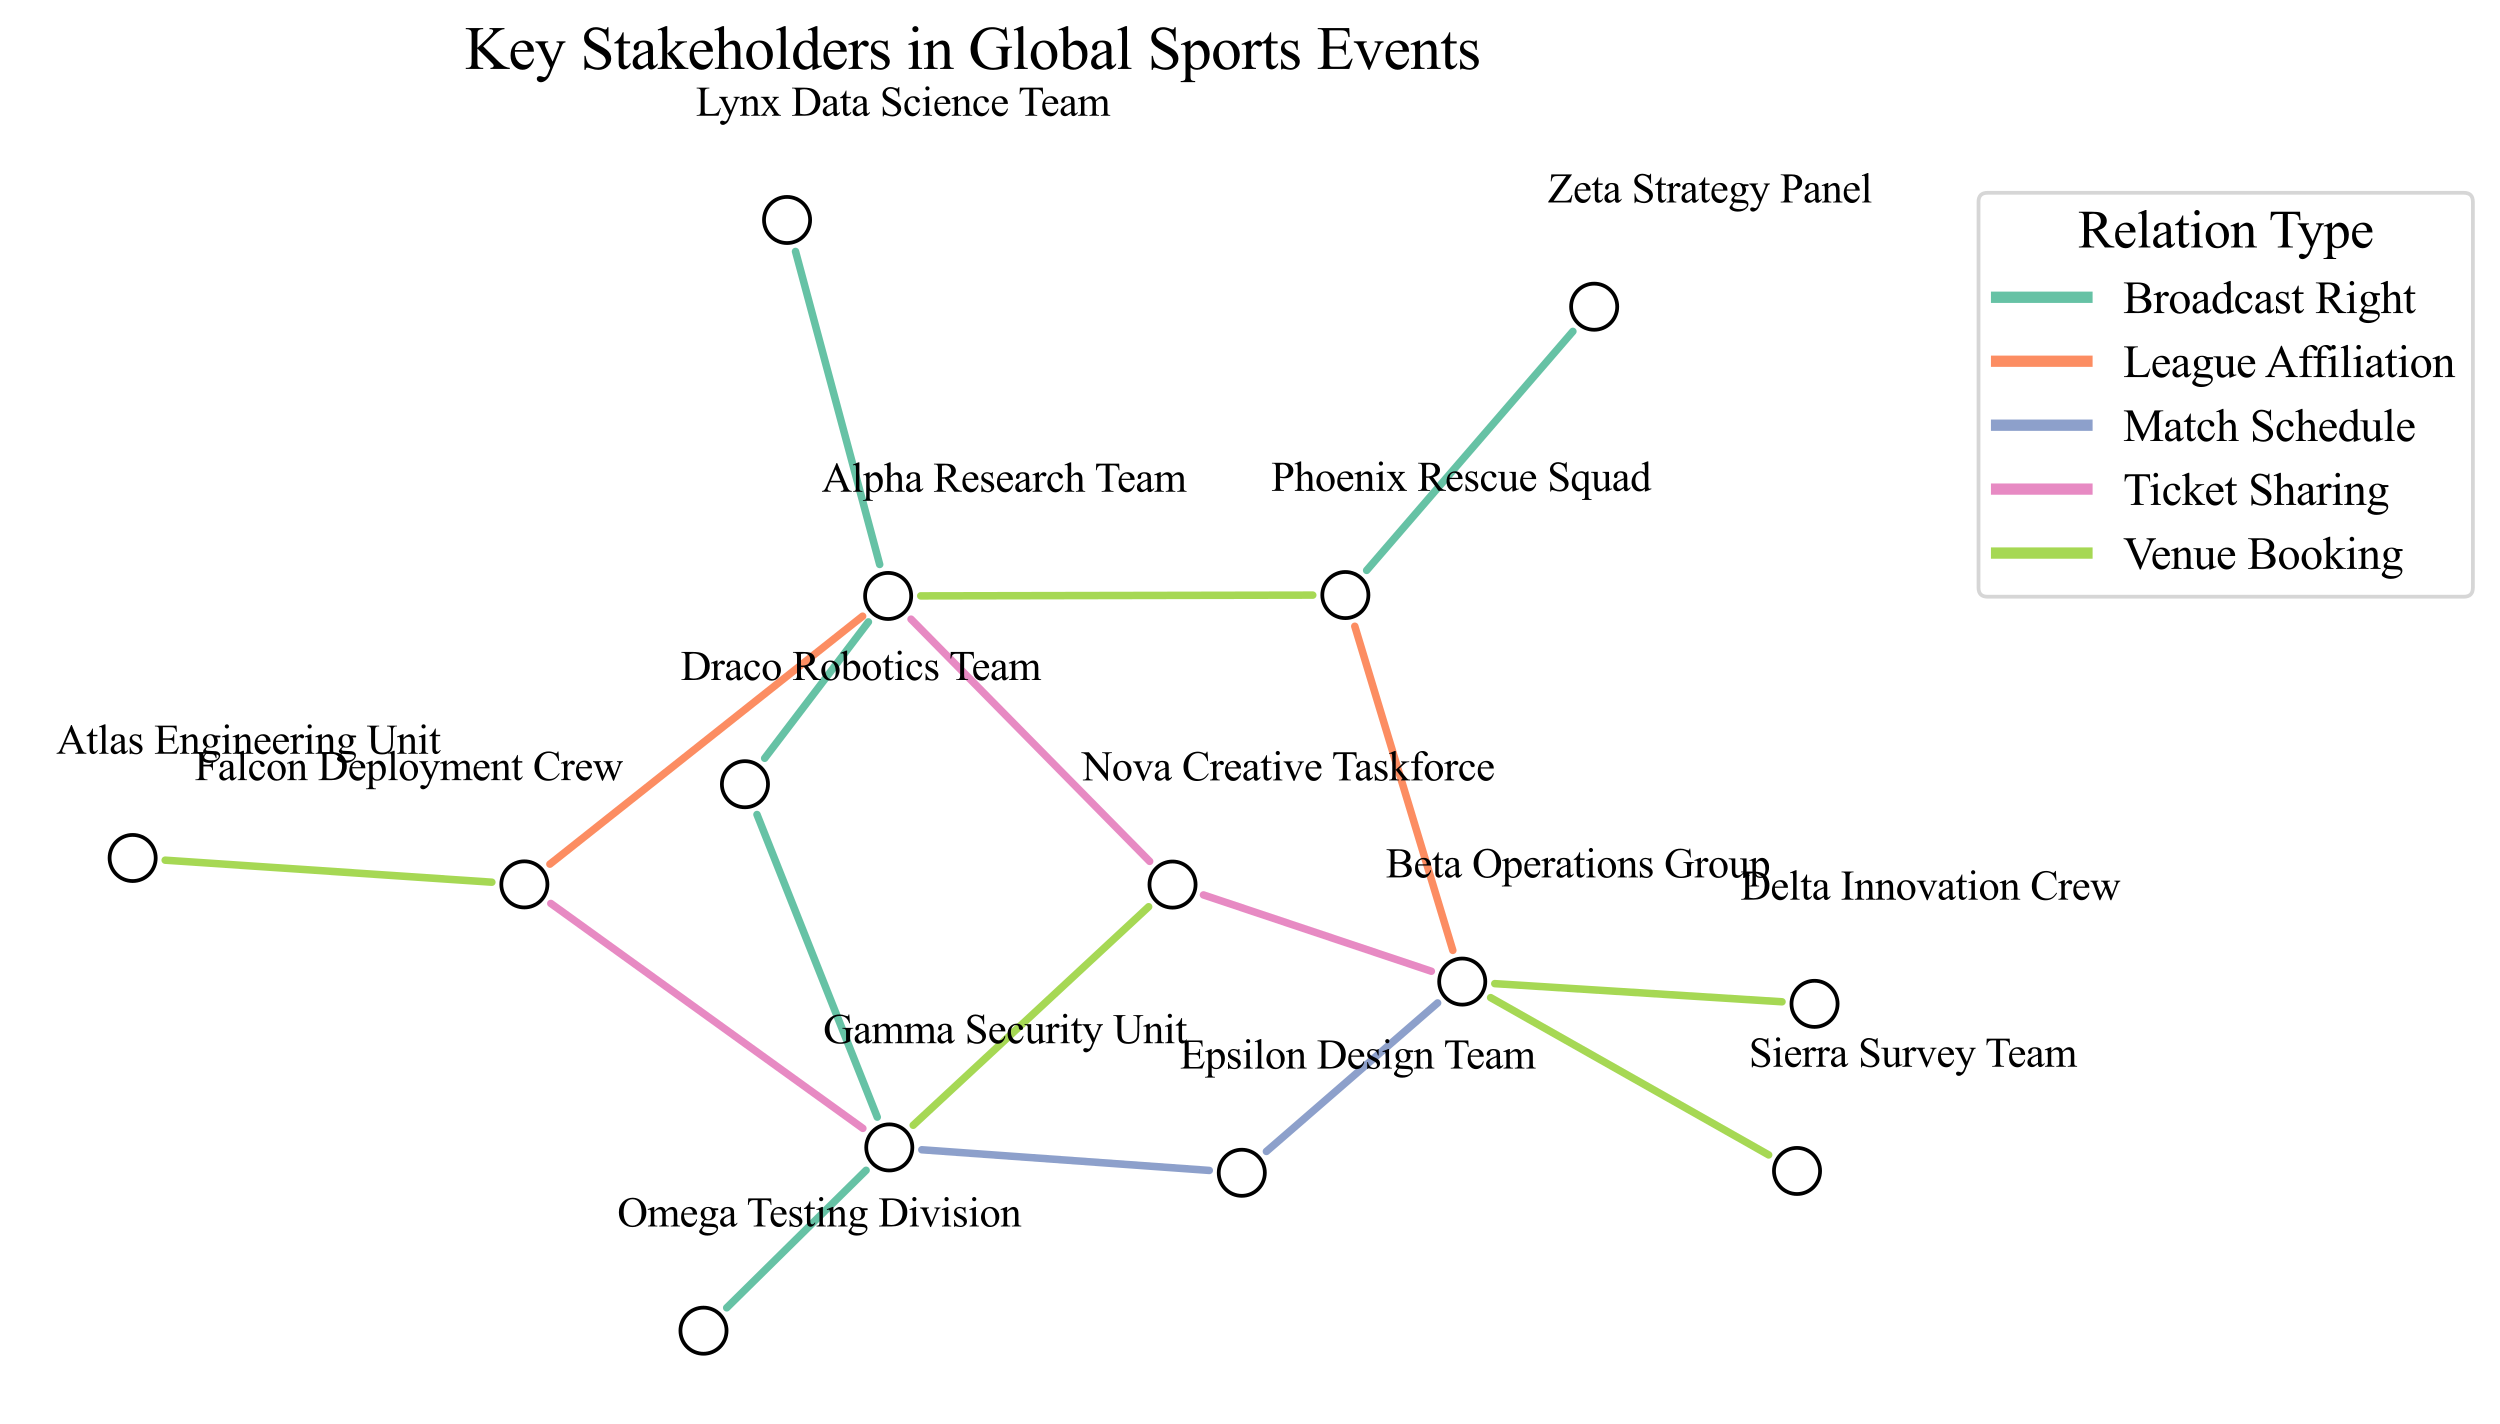 <?xml version="1.0" encoding="utf-8" standalone="no"?>
<!DOCTYPE svg PUBLIC "-//W3C//DTD SVG 1.1//EN"
  "http://www.w3.org/Graphics/SVG/1.1/DTD/svg11.dtd">
<svg xmlns:xlink="http://www.w3.org/1999/xlink" width="663.937pt" height="378.15pt" viewBox="0 0 663.937 378.15" xmlns="http://www.w3.org/2000/svg" version="1.1">
 <defs>
  <style type="text/css">*{stroke-linejoin: round; stroke-linecap: butt}</style>
 </defs>
 <g id="figure_1">
  <g id="patch_1">
   <path d="M 0 378.15 
L 663.937 378.15 
L 663.937 -0 
L 0 -0 
z
" style="fill: #ffffff"/>
  </g>
  <g id="axes_1">
   <g id="patch_2">
    <path d="M 230.627 165.162 
Q 216.853 183.271 203.08 201.379 
" clip-path="url(#pccb72d58cb)" style="fill: none; stroke: #66c2a5; stroke-width: 2; stroke-linecap: round"/>
   </g>
   <g id="patch_3">
    <path d="M 229.087 163.647 
Q 187.565 196.57 146.043 229.492 
" clip-path="url(#pccb72d58cb)" style="fill: none; stroke: #fc8d62; stroke-width: 2; stroke-linecap: round"/>
   </g>
   <g id="patch_4">
    <path d="M 244.531 158.251 
Q 296.582 158.149 348.633 158.047 
" clip-path="url(#pccb72d58cb)" style="fill: none; stroke: #a6d854; stroke-width: 2; stroke-linecap: round"/>
   </g>
   <g id="patch_5">
    <path d="M 241.949 164.437 
Q 273.634 196.596 305.32 228.754 
" clip-path="url(#pccb72d58cb)" style="fill: none; stroke: #e78ac3; stroke-width: 2; stroke-linecap: round"/>
   </g>
   <g id="patch_6">
    <path d="M 233.622 149.904 
Q 222.447 108.344 211.272 66.784 
" clip-path="url(#pccb72d58cb)" style="fill: none; stroke: #66c2a5; stroke-width: 2; stroke-linecap: round"/>
   </g>
   <g id="patch_7">
    <path d="M 201.038 216.321 
Q 217.007 256.5 232.976 296.679 
" clip-path="url(#pccb72d58cb)" style="fill: none; stroke: #66c2a5; stroke-width: 2; stroke-linecap: round"/>
   </g>
   <g id="patch_8">
    <path d="M 146.283 239.935 
Q 187.716 269.799 229.149 299.663 
" clip-path="url(#pccb72d58cb)" style="fill: none; stroke: #e78ac3; stroke-width: 2; stroke-linecap: round"/>
   </g>
   <g id="patch_9">
    <path d="M 130.62 234.29 
Q 87.246 231.366 43.872 228.443 
" clip-path="url(#pccb72d58cb)" style="fill: none; stroke: #a6d854; stroke-width: 2; stroke-linecap: round"/>
   </g>
   <g id="patch_10">
    <path d="M 359.802 166.323 
Q 372.816 209.357 385.829 252.392 
" clip-path="url(#pccb72d58cb)" style="fill: none; stroke: #fc8d62; stroke-width: 2; stroke-linecap: round"/>
   </g>
   <g id="patch_11">
    <path d="M 362.951 151.475 
Q 390.333 119.743 417.714 88.01 
" clip-path="url(#pccb72d58cb)" style="fill: none; stroke: #66c2a5; stroke-width: 2; stroke-linecap: round"/>
   </g>
   <g id="patch_12">
    <path d="M 319.61 237.671 
Q 349.868 247.803 380.127 257.934 
" clip-path="url(#pccb72d58cb)" style="fill: none; stroke: #e78ac3; stroke-width: 2; stroke-linecap: round"/>
   </g>
   <g id="patch_13">
    <path d="M 305.049 240.812 
Q 273.787 269.823 242.524 298.835 
" clip-path="url(#pccb72d58cb)" style="fill: none; stroke: #a6d854; stroke-width: 2; stroke-linecap: round"/>
   </g>
   <g id="patch_14">
    <path d="M 381.793 266.357 
Q 359.062 286.072 336.33 305.786 
" clip-path="url(#pccb72d58cb)" style="fill: none; stroke: #8da0cb; stroke-width: 2; stroke-linecap: round"/>
   </g>
   <g id="patch_15">
    <path d="M 396.979 261.229 
Q 435.116 263.64 473.252 266.05 
" clip-path="url(#pccb72d58cb)" style="fill: none; stroke: #a6d854; stroke-width: 2; stroke-linecap: round"/>
   </g>
   <g id="patch_16">
    <path d="M 395.876 264.948 
Q 432.792 285.831 469.707 306.714 
" clip-path="url(#pccb72d58cb)" style="fill: none; stroke: #a6d854; stroke-width: 2; stroke-linecap: round"/>
   </g>
   <g id="patch_17">
    <path d="M 321.152 310.838 
Q 282.983 308.094 244.813 305.349 
" clip-path="url(#pccb72d58cb)" style="fill: none; stroke: #8da0cb; stroke-width: 2; stroke-linecap: round"/>
   </g>
   <g id="patch_18">
    <path d="M 230.01 310.808 
Q 211.502 329.062 192.995 347.317 
" clip-path="url(#pccb72d58cb)" style="fill: none; stroke: #66c2a5; stroke-width: 2; stroke-linecap: round"/>
   </g>
   <g id="PathCollection_1">
    <defs>
     <path id="m93dc954b68" d="M 0 6.124 
C 1.624 6.124 3.182 5.478 4.33 4.33 
C 5.478 3.182 6.124 1.624 6.124 0 
C 6.124 -1.624 5.478 -3.182 4.33 -4.33 
C 3.182 -5.478 1.624 -6.124 0 -6.124 
C -1.624 -6.124 -3.182 -5.478 -4.33 -4.33 
C -5.478 -3.182 -6.124 -1.624 -6.124 0 
C -6.124 1.624 -5.478 3.182 -4.33 4.33 
C -3.182 5.478 -1.624 6.124 0 6.124 
z
" style="stroke: #000000"/>
    </defs>
    <g clip-path="url(#pccb72d58cb)">
     <use xlink:href="#m93dc954b68" x="235.871" y="158.268" style="fill: #ffffff; stroke: #000000"/>
     <use xlink:href="#m93dc954b68" x="197.838" y="208.27" style="fill: #ffffff; stroke: #000000"/>
     <use xlink:href="#m93dc954b68" x="139.259" y="234.872" style="fill: #ffffff; stroke: #000000"/>
     <use xlink:href="#m93dc954b68" x="357.295" y="158.03" style="fill: #ffffff; stroke: #000000"/>
     <use xlink:href="#m93dc954b68" x="311.396" y="234.921" style="fill: #ffffff; stroke: #000000"/>
     <use xlink:href="#m93dc954b68" x="209.024" y="58.422" style="fill: #ffffff; stroke: #000000"/>
     <use xlink:href="#m93dc954b68" x="388.336" y="260.683" style="fill: #ffffff; stroke: #000000"/>
     <use xlink:href="#m93dc954b68" x="329.788" y="311.46" style="fill: #ffffff; stroke: #000000"/>
     <use xlink:href="#m93dc954b68" x="481.895" y="266.596" style="fill: #ffffff; stroke: #000000"/>
     <use xlink:href="#m93dc954b68" x="477.244" y="310.978" style="fill: #ffffff; stroke: #000000"/>
     <use xlink:href="#m93dc954b68" x="236.175" y="304.727" style="fill: #ffffff; stroke: #000000"/>
     <use xlink:href="#m93dc954b68" x="186.831" y="353.397" style="fill: #ffffff; stroke: #000000"/>
     <use xlink:href="#m93dc954b68" x="423.374" y="81.452" style="fill: #ffffff; stroke: #000000"/>
     <use xlink:href="#m93dc954b68" x="35.229" y="227.86" style="fill: #ffffff; stroke: #000000"/>
    </g>
   </g>
   <g id="text_1">
    <!-- Key Stakeholders in Global Sports Events -->
    <g transform="translate(123.427 18.31) scale(0.16 -0.16)">
     <defs>
      <path id="TimesNewRomanPSMT-4b" d="M 1913 2350 
L 3475 797 
Q 3859 413 4131 273 
Q 4403 134 4675 116 
L 4675 0 
L 2659 0 
L 2659 116 
Q 2841 116 2920 177 
Q 3000 238 3000 313 
Q 3000 388 2970 447 
Q 2941 506 2775 669 
L 1313 2116 
L 1313 750 
Q 1313 428 1353 325 
Q 1384 247 1484 191 
Q 1619 116 1769 116 
L 1913 116 
L 1913 0 
L 106 0 
L 106 116 
L 256 116 
Q 519 116 638 269 
Q 713 369 713 750 
L 713 3488 
Q 713 3809 672 3916 
Q 641 3991 544 4047 
Q 406 4122 256 4122 
L 106 4122 
L 106 4238 
L 1913 4238 
L 1913 4122 
L 1769 4122 
Q 1622 4122 1484 4050 
Q 1388 4000 1350 3900 
Q 1313 3800 1313 3488 
L 1313 2191 
Q 1375 2250 1741 2588 
Q 2669 3438 2863 3722 
Q 2947 3847 2947 3941 
Q 2947 4013 2881 4067 
Q 2816 4122 2659 4122 
L 2563 4122 
L 2563 4238 
L 4119 4238 
L 4119 4122 
Q 3981 4119 3868 4084 
Q 3756 4050 3593 3951 
Q 3431 3853 3194 3634 
Q 3125 3572 2559 2994 
L 1913 2350 
z
" transform="scale(0.016)"/>
      <path id="TimesNewRomanPSMT-65" d="M 681 1784 
Q 678 1147 991 784 
Q 1303 422 1725 422 
Q 2006 422 2214 576 
Q 2422 731 2563 1106 
L 2659 1044 
Q 2594 616 2278 264 
Q 1963 -88 1488 -88 
Q 972 -88 605 314 
Q 238 716 238 1394 
Q 238 2128 614 2539 
Q 991 2950 1559 2950 
Q 2041 2950 2350 2633 
Q 2659 2316 2659 1784 
L 681 1784 
z
M 681 1966 
L 2006 1966 
Q 1991 2241 1941 2353 
Q 1863 2528 1708 2628 
Q 1553 2728 1384 2728 
Q 1125 2728 920 2526 
Q 716 2325 681 1966 
z
" transform="scale(0.016)"/>
      <path id="TimesNewRomanPSMT-79" d="M 38 2863 
L 1372 2863 
L 1372 2747 
L 1306 2747 
Q 1166 2747 1095 2686 
Q 1025 2625 1025 2534 
Q 1025 2413 1128 2197 
L 1825 753 
L 2466 2334 
Q 2519 2463 2519 2588 
Q 2519 2644 2497 2672 
Q 2472 2706 2419 2726 
Q 2366 2747 2231 2747 
L 2231 2863 
L 3163 2863 
L 3163 2747 
Q 3047 2734 2984 2696 
Q 2922 2659 2847 2556 
Q 2819 2513 2741 2316 
L 1575 -541 
Q 1406 -956 1132 -1168 
Q 859 -1381 606 -1381 
Q 422 -1381 303 -1275 
Q 184 -1169 184 -1031 
Q 184 -900 270 -820 
Q 356 -741 506 -741 
Q 609 -741 788 -809 
Q 913 -856 944 -856 
Q 1038 -856 1148 -759 
Q 1259 -663 1372 -384 
L 1575 113 
L 547 2272 
Q 500 2369 397 2513 
Q 319 2622 269 2659 
Q 197 2709 38 2747 
L 38 2863 
z
" transform="scale(0.016)"/>
      <path id="TimesNewRomanPSMT-20" transform="scale(0.016)"/>
      <path id="TimesNewRomanPSMT-53" d="M 2934 4334 
L 2934 2869 
L 2819 2869 
Q 2763 3291 2617 3541 
Q 2472 3791 2203 3937 
Q 1934 4084 1647 4084 
Q 1322 4084 1109 3886 
Q 897 3688 897 3434 
Q 897 3241 1031 3081 
Q 1225 2847 1953 2456 
Q 2547 2138 2764 1967 
Q 2981 1797 3098 1565 
Q 3216 1334 3216 1081 
Q 3216 600 2842 251 
Q 2469 -97 1881 -97 
Q 1697 -97 1534 -69 
Q 1438 -53 1133 45 
Q 828 144 747 144 
Q 669 144 623 97 
Q 578 50 556 -97 
L 441 -97 
L 441 1356 
L 556 1356 
Q 638 900 775 673 
Q 913 447 1195 297 
Q 1478 147 1816 147 
Q 2206 147 2432 353 
Q 2659 559 2659 841 
Q 2659 997 2573 1156 
Q 2488 1316 2306 1453 
Q 2184 1547 1640 1851 
Q 1097 2156 867 2337 
Q 638 2519 519 2737 
Q 400 2956 400 3219 
Q 400 3675 750 4004 
Q 1100 4334 1641 4334 
Q 1978 4334 2356 4169 
Q 2531 4091 2603 4091 
Q 2684 4091 2736 4139 
Q 2788 4188 2819 4334 
L 2934 4334 
z
" transform="scale(0.016)"/>
      <path id="TimesNewRomanPSMT-74" d="M 1031 3803 
L 1031 2863 
L 1700 2863 
L 1700 2644 
L 1031 2644 
L 1031 788 
Q 1031 509 1111 412 
Q 1191 316 1316 316 
Q 1419 316 1516 380 
Q 1613 444 1666 569 
L 1788 569 
Q 1678 263 1478 108 
Q 1278 -47 1066 -47 
Q 922 -47 784 33 
Q 647 113 581 261 
Q 516 409 516 719 
L 516 2644 
L 63 2644 
L 63 2747 
Q 234 2816 414 2980 
Q 594 3144 734 3369 
Q 806 3488 934 3803 
L 1031 3803 
z
" transform="scale(0.016)"/>
      <path id="TimesNewRomanPSMT-61" d="M 1822 413 
Q 1381 72 1269 19 
Q 1100 -59 909 -59 
Q 613 -59 420 144 
Q 228 347 228 678 
Q 228 888 322 1041 
Q 450 1253 767 1440 
Q 1084 1628 1822 1897 
L 1822 2009 
Q 1822 2438 1686 2597 
Q 1550 2756 1291 2756 
Q 1094 2756 978 2650 
Q 859 2544 859 2406 
L 866 2225 
Q 866 2081 792 2003 
Q 719 1925 600 1925 
Q 484 1925 411 2006 
Q 338 2088 338 2228 
Q 338 2497 613 2722 
Q 888 2947 1384 2947 
Q 1766 2947 2009 2819 
Q 2194 2722 2281 2516 
Q 2338 2381 2338 1966 
L 2338 994 
Q 2338 584 2353 492 
Q 2369 400 2405 369 
Q 2441 338 2488 338 
Q 2538 338 2575 359 
Q 2641 400 2828 588 
L 2828 413 
Q 2478 -56 2159 -56 
Q 2006 -56 1915 50 
Q 1825 156 1822 413 
z
M 1822 616 
L 1822 1706 
Q 1350 1519 1213 1441 
Q 966 1303 859 1153 
Q 753 1003 753 825 
Q 753 600 887 451 
Q 1022 303 1197 303 
Q 1434 303 1822 616 
z
" transform="scale(0.016)"/>
      <path id="TimesNewRomanPSMT-6b" d="M 1047 4444 
L 1047 1597 
L 1775 2259 
Q 2006 2472 2044 2528 
Q 2069 2566 2069 2603 
Q 2069 2666 2017 2711 
Q 1966 2756 1847 2763 
L 1847 2863 
L 3091 2863 
L 3091 2763 
Q 2834 2756 2664 2684 
Q 2494 2613 2291 2428 
L 1556 1750 
L 2291 822 
Q 2597 438 2703 334 
Q 2853 188 2966 144 
Q 3044 113 3238 113 
L 3238 0 
L 1847 0 
L 1847 113 
Q 1966 116 2008 148 
Q 2050 181 2050 241 
Q 2050 313 1925 472 
L 1047 1594 
L 1047 644 
Q 1047 366 1086 278 
Q 1125 191 1197 153 
Q 1269 116 1509 113 
L 1509 0 
L 53 0 
L 53 113 
Q 272 113 381 166 
Q 447 200 481 272 
Q 528 375 528 628 
L 528 3234 
Q 528 3731 506 3842 
Q 484 3953 434 3995 
Q 384 4038 303 4038 
Q 238 4038 106 3984 
L 53 4094 
L 903 4444 
L 1047 4444 
z
" transform="scale(0.016)"/>
      <path id="TimesNewRomanPSMT-68" d="M 1041 4444 
L 1041 2350 
Q 1388 2731 1591 2839 
Q 1794 2947 1997 2947 
Q 2241 2947 2416 2812 
Q 2591 2678 2675 2391 
Q 2734 2191 2734 1659 
L 2734 647 
Q 2734 375 2778 275 
Q 2809 200 2884 156 
Q 2959 113 3159 113 
L 3159 0 
L 1753 0 
L 1753 113 
L 1819 113 
Q 2019 113 2097 173 
Q 2175 234 2206 353 
Q 2216 403 2216 647 
L 2216 1659 
Q 2216 2128 2167 2275 
Q 2119 2422 2012 2495 
Q 1906 2569 1756 2569 
Q 1603 2569 1437 2487 
Q 1272 2406 1041 2159 
L 1041 647 
Q 1041 353 1073 281 
Q 1106 209 1195 161 
Q 1284 113 1503 113 
L 1503 0 
L 84 0 
L 84 113 
Q 275 113 384 172 
Q 447 203 484 290 
Q 522 378 522 647 
L 522 3238 
Q 522 3728 498 3840 
Q 475 3953 426 3993 
Q 378 4034 297 4034 
Q 231 4034 84 3984 
L 41 4094 
L 897 4444 
L 1041 4444 
z
" transform="scale(0.016)"/>
      <path id="TimesNewRomanPSMT-6f" d="M 1600 2947 
Q 2250 2947 2644 2453 
Q 2978 2031 2978 1484 
Q 2978 1100 2793 706 
Q 2609 313 2286 112 
Q 1963 -88 1566 -88 
Q 919 -88 538 428 
Q 216 863 216 1403 
Q 216 1797 411 2186 
Q 606 2575 925 2761 
Q 1244 2947 1600 2947 
z
M 1503 2744 
Q 1338 2744 1170 2645 
Q 1003 2547 900 2300 
Q 797 2053 797 1666 
Q 797 1041 1045 587 
Q 1294 134 1700 134 
Q 2003 134 2200 384 
Q 2397 634 2397 1244 
Q 2397 2006 2069 2444 
Q 1847 2744 1503 2744 
z
" transform="scale(0.016)"/>
      <path id="TimesNewRomanPSMT-6c" d="M 1184 4444 
L 1184 647 
Q 1184 378 1223 290 
Q 1263 203 1344 158 
Q 1425 113 1647 113 
L 1647 0 
L 244 0 
L 244 113 
Q 441 113 512 153 
Q 584 194 625 287 
Q 666 381 666 647 
L 666 3247 
Q 666 3731 644 3842 
Q 622 3953 573 3993 
Q 525 4034 450 4034 
Q 369 4034 244 3984 
L 191 4094 
L 1044 4444 
L 1184 4444 
z
" transform="scale(0.016)"/>
      <path id="TimesNewRomanPSMT-64" d="M 2222 322 
Q 2013 103 1813 7 
Q 1613 -88 1381 -88 
Q 913 -88 563 304 
Q 213 697 213 1313 
Q 213 1928 600 2439 
Q 988 2950 1597 2950 
Q 1975 2950 2222 2709 
L 2222 3238 
Q 2222 3728 2198 3840 
Q 2175 3953 2125 3993 
Q 2075 4034 2000 4034 
Q 1919 4034 1784 3984 
L 1744 4094 
L 2597 4444 
L 2738 4444 
L 2738 1134 
Q 2738 631 2761 520 
Q 2784 409 2836 365 
Q 2888 322 2956 322 
Q 3041 322 3181 375 
L 3216 266 
L 2366 -88 
L 2222 -88 
L 2222 322 
z
M 2222 541 
L 2222 2016 
Q 2203 2228 2109 2403 
Q 2016 2578 1861 2667 
Q 1706 2756 1559 2756 
Q 1284 2756 1069 2509 
Q 784 2184 784 1559 
Q 784 928 1059 592 
Q 1334 256 1672 256 
Q 1956 256 2222 541 
z
" transform="scale(0.016)"/>
      <path id="TimesNewRomanPSMT-72" d="M 1038 2947 
L 1038 2303 
Q 1397 2947 1775 2947 
Q 1947 2947 2059 2842 
Q 2172 2738 2172 2600 
Q 2172 2478 2090 2393 
Q 2009 2309 1897 2309 
Q 1788 2309 1652 2417 
Q 1516 2525 1450 2525 
Q 1394 2525 1328 2463 
Q 1188 2334 1038 2041 
L 1038 669 
Q 1038 431 1097 309 
Q 1138 225 1241 169 
Q 1344 113 1538 113 
L 1538 0 
L 72 0 
L 72 113 
Q 291 113 397 181 
Q 475 231 506 341 
Q 522 394 522 644 
L 522 1753 
Q 522 2253 501 2348 
Q 481 2444 426 2487 
Q 372 2531 291 2531 
Q 194 2531 72 2484 
L 41 2597 
L 906 2947 
L 1038 2947 
z
" transform="scale(0.016)"/>
      <path id="TimesNewRomanPSMT-73" d="M 2050 2947 
L 2050 1972 
L 1947 1972 
Q 1828 2431 1642 2597 
Q 1456 2763 1169 2763 
Q 950 2763 815 2647 
Q 681 2531 681 2391 
Q 681 2216 781 2091 
Q 878 1963 1175 1819 
L 1631 1597 
Q 2266 1288 2266 781 
Q 2266 391 1970 151 
Q 1675 -88 1309 -88 
Q 1047 -88 709 6 
Q 606 38 541 38 
Q 469 38 428 -44 
L 325 -44 
L 325 978 
L 428 978 
Q 516 541 762 319 
Q 1009 97 1316 97 
Q 1531 97 1667 223 
Q 1803 350 1803 528 
Q 1803 744 1651 891 
Q 1500 1038 1047 1263 
Q 594 1488 453 1669 
Q 313 1847 313 2119 
Q 313 2472 555 2709 
Q 797 2947 1181 2947 
Q 1350 2947 1591 2875 
Q 1750 2828 1803 2828 
Q 1853 2828 1881 2850 
Q 1909 2872 1947 2947 
L 2050 2947 
z
" transform="scale(0.016)"/>
      <path id="TimesNewRomanPSMT-69" d="M 928 4444 
Q 1059 4444 1151 4351 
Q 1244 4259 1244 4128 
Q 1244 3997 1151 3903 
Q 1059 3809 928 3809 
Q 797 3809 703 3903 
Q 609 3997 609 4128 
Q 609 4259 701 4351 
Q 794 4444 928 4444 
z
M 1188 2947 
L 1188 647 
Q 1188 378 1227 289 
Q 1266 200 1342 156 
Q 1419 113 1622 113 
L 1622 0 
L 231 0 
L 231 113 
Q 441 113 512 153 
Q 584 194 626 287 
Q 669 381 669 647 
L 669 1750 
Q 669 2216 641 2353 
Q 619 2453 572 2492 
Q 525 2531 444 2531 
Q 356 2531 231 2484 
L 188 2597 
L 1050 2947 
L 1188 2947 
z
" transform="scale(0.016)"/>
      <path id="TimesNewRomanPSMT-6e" d="M 1034 2341 
Q 1538 2947 1994 2947 
Q 2228 2947 2397 2830 
Q 2566 2713 2666 2444 
Q 2734 2256 2734 1869 
L 2734 647 
Q 2734 375 2778 278 
Q 2813 200 2889 156 
Q 2966 113 3172 113 
L 3172 0 
L 1756 0 
L 1756 113 
L 1816 113 
Q 2016 113 2095 173 
Q 2175 234 2206 353 
Q 2219 400 2219 647 
L 2219 1819 
Q 2219 2209 2117 2386 
Q 2016 2563 1775 2563 
Q 1403 2563 1034 2156 
L 1034 647 
Q 1034 356 1069 288 
Q 1113 197 1189 155 
Q 1266 113 1500 113 
L 1500 0 
L 84 0 
L 84 113 
L 147 113 
Q 366 113 442 223 
Q 519 334 519 647 
L 519 1709 
Q 519 2225 495 2337 
Q 472 2450 423 2490 
Q 375 2531 294 2531 
Q 206 2531 84 2484 
L 38 2597 
L 900 2947 
L 1034 2947 
L 1034 2341 
z
" transform="scale(0.016)"/>
      <path id="TimesNewRomanPSMT-47" d="M 3928 4334 
L 4038 2997 
L 3928 2997 
Q 3763 3497 3500 3750 
Q 3122 4116 2528 4116 
Q 1719 4116 1297 3475 
Q 944 2934 944 2188 
Q 944 1581 1178 1081 
Q 1413 581 1792 348 
Q 2172 116 2572 116 
Q 2806 116 3025 175 
Q 3244 234 3447 350 
L 3447 1575 
Q 3447 1894 3398 1992 
Q 3350 2091 3248 2142 
Q 3147 2194 2891 2194 
L 2891 2313 
L 4531 2313 
L 4531 2194 
L 4453 2194 
Q 4209 2194 4119 2031 
Q 4056 1916 4056 1575 
L 4056 278 
Q 3697 84 3347 -6 
Q 2997 -97 2569 -97 
Q 1341 -97 703 691 
Q 225 1281 225 2053 
Q 225 2613 494 3125 
Q 813 3734 1369 4063 
Q 1834 4334 2469 4334 
Q 2700 4334 2889 4296 
Q 3078 4259 3425 4131 
Q 3600 4066 3659 4066 
Q 3719 4066 3761 4120 
Q 3803 4175 3813 4334 
L 3928 4334 
z
" transform="scale(0.016)"/>
      <path id="TimesNewRomanPSMT-62" d="M 984 2369 
Q 1400 2947 1881 2947 
Q 2322 2947 2650 2570 
Q 2978 2194 2978 1541 
Q 2978 778 2472 313 
Q 2038 -88 1503 -88 
Q 1253 -88 995 3 
Q 738 94 469 275 
L 469 3241 
Q 469 3728 445 3840 
Q 422 3953 372 3993 
Q 322 4034 247 4034 
Q 159 4034 28 3984 
L -16 4094 
L 844 4444 
L 984 4444 
L 984 2369 
z
M 984 2169 
L 984 456 
Q 1144 300 1314 220 
Q 1484 141 1663 141 
Q 1947 141 2192 453 
Q 2438 766 2438 1363 
Q 2438 1913 2192 2208 
Q 1947 2503 1634 2503 
Q 1469 2503 1303 2419 
Q 1178 2356 984 2169 
z
" transform="scale(0.016)"/>
      <path id="TimesNewRomanPSMT-70" d="M -6 2578 
L 875 2934 
L 994 2934 
L 994 2266 
Q 1216 2644 1439 2795 
Q 1663 2947 1909 2947 
Q 2341 2947 2628 2609 
Q 2981 2197 2981 1534 
Q 2981 794 2556 309 
Q 2206 -88 1675 -88 
Q 1444 -88 1275 -22 
Q 1150 25 994 166 
L 994 -706 
Q 994 -1000 1030 -1079 
Q 1066 -1159 1155 -1206 
Q 1244 -1253 1478 -1253 
L 1478 -1369 
L -22 -1369 
L -22 -1253 
L 56 -1253 
Q 228 -1256 350 -1188 
Q 409 -1153 442 -1076 
Q 475 -1000 475 -688 
L 475 2019 
Q 475 2297 450 2372 
Q 425 2447 370 2484 
Q 316 2522 222 2522 
Q 147 2522 31 2478 
L -6 2578 
z
M 994 2081 
L 994 1013 
Q 994 666 1022 556 
Q 1066 375 1236 237 
Q 1406 100 1666 100 
Q 1978 100 2172 344 
Q 2425 663 2425 1241 
Q 2425 1897 2138 2250 
Q 1938 2494 1663 2494 
Q 1513 2494 1366 2419 
Q 1253 2363 994 2081 
z
" transform="scale(0.016)"/>
      <path id="TimesNewRomanPSMT-45" d="M 1338 4006 
L 1338 2331 
L 2269 2331 
Q 2631 2331 2753 2441 
Q 2916 2584 2934 2947 
L 3050 2947 
L 3050 1472 
L 2934 1472 
Q 2891 1781 2847 1869 
Q 2791 1978 2662 2040 
Q 2534 2103 2269 2103 
L 1338 2103 
L 1338 706 
Q 1338 425 1363 364 
Q 1388 303 1450 267 
Q 1513 231 1688 231 
L 2406 231 
Q 2766 231 2928 281 
Q 3091 331 3241 478 
Q 3434 672 3638 1063 
L 3763 1063 
L 3397 0 
L 131 0 
L 131 116 
L 281 116 
Q 431 116 566 188 
Q 666 238 702 338 
Q 738 438 738 747 
L 738 3500 
Q 738 3903 656 3997 
Q 544 4122 281 4122 
L 131 4122 
L 131 4238 
L 3397 4238 
L 3444 3309 
L 3322 3309 
Q 3256 3644 3176 3769 
Q 3097 3894 2941 3959 
Q 2816 4006 2500 4006 
L 1338 4006 
z
" transform="scale(0.016)"/>
      <path id="TimesNewRomanPSMT-76" d="M 53 2863 
L 1400 2863 
L 1400 2747 
L 1313 2747 
Q 1191 2747 1127 2687 
Q 1063 2628 1063 2528 
Q 1063 2419 1128 2269 
L 1794 688 
L 2463 2328 
Q 2534 2503 2534 2594 
Q 2534 2638 2509 2666 
Q 2475 2713 2422 2730 
Q 2369 2747 2206 2747 
L 2206 2863 
L 3141 2863 
L 3141 2747 
Q 2978 2734 2916 2681 
Q 2806 2588 2719 2369 
L 1703 -88 
L 1575 -88 
L 553 2328 
Q 484 2497 421 2570 
Q 359 2644 263 2694 
Q 209 2722 53 2747 
L 53 2863 
z
" transform="scale(0.016)"/>
     </defs>
     <use xlink:href="#TimesNewRomanPSMT-4b"/>
     <use xlink:href="#TimesNewRomanPSMT-65" x="72.217"/>
     <use xlink:href="#TimesNewRomanPSMT-79" x="116.602"/>
     <use xlink:href="#TimesNewRomanPSMT-20" x="166.602"/>
     <use xlink:href="#TimesNewRomanPSMT-53" x="191.602"/>
     <use xlink:href="#TimesNewRomanPSMT-74" x="247.217"/>
     <use xlink:href="#TimesNewRomanPSMT-61" x="275"/>
     <use xlink:href="#TimesNewRomanPSMT-6b" x="319.385"/>
     <use xlink:href="#TimesNewRomanPSMT-65" x="369.385"/>
     <use xlink:href="#TimesNewRomanPSMT-68" x="413.77"/>
     <use xlink:href="#TimesNewRomanPSMT-6f" x="463.77"/>
     <use xlink:href="#TimesNewRomanPSMT-6c" x="513.77"/>
     <use xlink:href="#TimesNewRomanPSMT-64" x="541.553"/>
     <use xlink:href="#TimesNewRomanPSMT-65" x="591.553"/>
     <use xlink:href="#TimesNewRomanPSMT-72" x="635.938"/>
     <use xlink:href="#TimesNewRomanPSMT-73" x="669.238"/>
     <use xlink:href="#TimesNewRomanPSMT-20" x="708.154"/>
     <use xlink:href="#TimesNewRomanPSMT-69" x="733.154"/>
     <use xlink:href="#TimesNewRomanPSMT-6e" x="760.938"/>
     <use xlink:href="#TimesNewRomanPSMT-20" x="810.938"/>
     <use xlink:href="#TimesNewRomanPSMT-47" x="835.938"/>
     <use xlink:href="#TimesNewRomanPSMT-6c" x="908.154"/>
     <use xlink:href="#TimesNewRomanPSMT-6f" x="935.938"/>
     <use xlink:href="#TimesNewRomanPSMT-62" x="985.938"/>
     <use xlink:href="#TimesNewRomanPSMT-61" x="1035.938"/>
     <use xlink:href="#TimesNewRomanPSMT-6c" x="1080.322"/>
     <use xlink:href="#TimesNewRomanPSMT-20" x="1108.105"/>
     <use xlink:href="#TimesNewRomanPSMT-53" x="1133.105"/>
     <use xlink:href="#TimesNewRomanPSMT-70" x="1188.721"/>
     <use xlink:href="#TimesNewRomanPSMT-6f" x="1238.721"/>
     <use xlink:href="#TimesNewRomanPSMT-72" x="1288.721"/>
     <use xlink:href="#TimesNewRomanPSMT-74" x="1322.021"/>
     <use xlink:href="#TimesNewRomanPSMT-73" x="1349.805"/>
     <use xlink:href="#TimesNewRomanPSMT-20" x="1388.721"/>
     <use xlink:href="#TimesNewRomanPSMT-45" x="1413.721"/>
     <use xlink:href="#TimesNewRomanPSMT-76" x="1474.805"/>
     <use xlink:href="#TimesNewRomanPSMT-65" x="1524.805"/>
     <use xlink:href="#TimesNewRomanPSMT-6e" x="1569.189"/>
     <use xlink:href="#TimesNewRomanPSMT-74" x="1619.189"/>
     <use xlink:href="#TimesNewRomanPSMT-73" x="1646.973"/>
    </g>
   </g>
   <g id="legend_1">
    <g id="patch_19">
     <path d="M 527.844 158.471 
L 654.337 158.471 
Q 656.737 158.471 656.737 156.071 
L 656.737 53.605 
Q 656.737 51.205 654.337 51.205 
L 527.844 51.205 
Q 525.444 51.205 525.444 53.605 
L 525.444 156.071 
Q 525.444 158.471 527.844 158.471 
z
" style="fill: #ffffff; opacity: 0.8; stroke: #cccccc; stroke-linejoin: miter"/>
    </g>
    <g id="text_2">
     <!-- Relation Type -->
     <g transform="translate(551.852 65.726) scale(0.14 -0.14)">
      <defs>
       <path id="TimesNewRomanPSMT-52" d="M 4325 0 
L 3194 0 
L 1759 1981 
Q 1600 1975 1500 1975 
Q 1459 1975 1412 1976 
Q 1366 1978 1316 1981 
L 1316 750 
Q 1316 350 1403 253 
Q 1522 116 1759 116 
L 1925 116 
L 1925 0 
L 109 0 
L 109 116 
L 269 116 
Q 538 116 653 291 
Q 719 388 719 750 
L 719 3488 
Q 719 3888 631 3984 
Q 509 4122 269 4122 
L 109 4122 
L 109 4238 
L 1653 4238 
Q 2328 4238 2648 4139 
Q 2969 4041 3192 3777 
Q 3416 3513 3416 3147 
Q 3416 2756 3161 2468 
Q 2906 2181 2372 2063 
L 3247 847 
Q 3547 428 3762 290 
Q 3978 153 4325 116 
L 4325 0 
z
M 1316 2178 
Q 1375 2178 1419 2176 
Q 1463 2175 1491 2175 
Q 2097 2175 2405 2437 
Q 2713 2700 2713 3106 
Q 2713 3503 2464 3751 
Q 2216 4000 1806 4000 
Q 1625 4000 1316 3941 
L 1316 2178 
z
" transform="scale(0.016)"/>
       <path id="TimesNewRomanPSMT-54" d="M 3703 4238 
L 3750 3244 
L 3631 3244 
Q 3597 3506 3538 3619 
Q 3441 3800 3280 3886 
Q 3119 3972 2856 3972 
L 2259 3972 
L 2259 734 
Q 2259 344 2344 247 
Q 2463 116 2709 116 
L 2856 116 
L 2856 0 
L 1059 0 
L 1059 116 
L 1209 116 
Q 1478 116 1591 278 
Q 1659 378 1659 734 
L 1659 3972 
L 1150 3972 
Q 853 3972 728 3928 
Q 566 3869 450 3700 
Q 334 3531 313 3244 
L 194 3244 
L 244 4238 
L 3703 4238 
z
" transform="scale(0.016)"/>
      </defs>
      <use xlink:href="#TimesNewRomanPSMT-52"/>
      <use xlink:href="#TimesNewRomanPSMT-65" x="66.699"/>
      <use xlink:href="#TimesNewRomanPSMT-6c" x="111.084"/>
      <use xlink:href="#TimesNewRomanPSMT-61" x="138.867"/>
      <use xlink:href="#TimesNewRomanPSMT-74" x="183.252"/>
      <use xlink:href="#TimesNewRomanPSMT-69" x="211.035"/>
      <use xlink:href="#TimesNewRomanPSMT-6f" x="238.818"/>
      <use xlink:href="#TimesNewRomanPSMT-6e" x="288.818"/>
      <use xlink:href="#TimesNewRomanPSMT-20" x="338.818"/>
      <use xlink:href="#TimesNewRomanPSMT-54" x="362.068"/>
      <use xlink:href="#TimesNewRomanPSMT-79" x="416.152"/>
      <use xlink:href="#TimesNewRomanPSMT-70" x="466.152"/>
      <use xlink:href="#TimesNewRomanPSMT-65" x="516.152"/>
     </g>
    </g>
    <g id="line2d_1">
     <path d="M 530.244 78.947 
L 542.244 78.947 
L 554.244 78.947 
" style="fill: none; stroke: #66c2a5; stroke-width: 3; stroke-linecap: square"/>
    </g>
    <g id="text_3">
     <!-- Broadcast Right -->
     <g transform="translate(563.844 83.147) scale(0.12 -0.12)">
      <defs>
       <path id="TimesNewRomanPSMT-42" d="M 2956 2163 
Q 3397 2069 3616 1863 
Q 3919 1575 3919 1159 
Q 3919 844 3719 555 
Q 3519 266 3170 133 
Q 2822 0 2106 0 
L 106 0 
L 106 116 
L 266 116 
Q 531 116 647 284 
Q 719 394 719 750 
L 719 3488 
Q 719 3881 628 3984 
Q 506 4122 266 4122 
L 106 4122 
L 106 4238 
L 1938 4238 
Q 2450 4238 2759 4163 
Q 3228 4050 3475 3764 
Q 3722 3478 3722 3106 
Q 3722 2788 3528 2536 
Q 3334 2284 2956 2163 
z
M 1319 2331 
Q 1434 2309 1582 2298 
Q 1731 2288 1909 2288 
Q 2366 2288 2595 2386 
Q 2825 2484 2947 2687 
Q 3069 2891 3069 3131 
Q 3069 3503 2766 3765 
Q 2463 4028 1881 4028 
Q 1569 4028 1319 3959 
L 1319 2331 
z
M 1319 306 
Q 1681 222 2034 222 
Q 2600 222 2897 476 
Q 3194 731 3194 1106 
Q 3194 1353 3059 1581 
Q 2925 1809 2622 1940 
Q 2319 2072 1872 2072 
Q 1678 2072 1540 2065 
Q 1403 2059 1319 2044 
L 1319 306 
z
" transform="scale(0.016)"/>
       <path id="TimesNewRomanPSMT-63" d="M 2631 1088 
Q 2516 522 2178 217 
Q 1841 -88 1431 -88 
Q 944 -88 581 321 
Q 219 731 219 1428 
Q 219 2103 620 2525 
Q 1022 2947 1584 2947 
Q 2006 2947 2278 2723 
Q 2550 2500 2550 2259 
Q 2550 2141 2473 2067 
Q 2397 1994 2259 1994 
Q 2075 1994 1981 2113 
Q 1928 2178 1911 2362 
Q 1894 2547 1784 2644 
Q 1675 2738 1481 2738 
Q 1169 2738 978 2506 
Q 725 2200 725 1697 
Q 725 1184 976 792 
Q 1228 400 1656 400 
Q 1963 400 2206 609 
Q 2378 753 2541 1131 
L 2631 1088 
z
" transform="scale(0.016)"/>
       <path id="TimesNewRomanPSMT-67" d="M 966 1044 
Q 703 1172 562 1401 
Q 422 1631 422 1909 
Q 422 2334 742 2640 
Q 1063 2947 1563 2947 
Q 1972 2947 2272 2747 
L 2878 2747 
Q 3013 2747 3034 2739 
Q 3056 2731 3066 2713 
Q 3084 2684 3084 2613 
Q 3084 2531 3069 2500 
Q 3059 2484 3036 2475 
Q 3013 2466 2878 2466 
L 2506 2466 
Q 2681 2241 2681 1891 
Q 2681 1491 2375 1206 
Q 2069 922 1553 922 
Q 1341 922 1119 984 
Q 981 866 932 777 
Q 884 688 884 625 
Q 884 572 936 522 
Q 988 472 1138 450 
Q 1225 438 1575 428 
Q 2219 413 2409 384 
Q 2700 344 2873 169 
Q 3047 -6 3047 -263 
Q 3047 -616 2716 -925 
Q 2228 -1381 1444 -1381 
Q 841 -1381 425 -1109 
Q 191 -953 191 -784 
Q 191 -709 225 -634 
Q 278 -519 444 -313 
Q 466 -284 763 25 
Q 600 122 533 198 
Q 466 275 466 372 
Q 466 481 555 628 
Q 644 775 966 1044 
z
M 1509 2797 
Q 1278 2797 1122 2612 
Q 966 2428 966 2047 
Q 966 1553 1178 1281 
Q 1341 1075 1591 1075 
Q 1828 1075 1981 1253 
Q 2134 1431 2134 1813 
Q 2134 2309 1919 2591 
Q 1759 2797 1509 2797 
z
M 934 0 
Q 788 -159 713 -296 
Q 638 -434 638 -550 
Q 638 -700 819 -813 
Q 1131 -1006 1722 -1006 
Q 2284 -1006 2551 -807 
Q 2819 -609 2819 -384 
Q 2819 -222 2659 -153 
Q 2497 -84 2016 -72 
Q 1313 -53 934 0 
z
" transform="scale(0.016)"/>
      </defs>
      <use xlink:href="#TimesNewRomanPSMT-42"/>
      <use xlink:href="#TimesNewRomanPSMT-72" x="66.699"/>
      <use xlink:href="#TimesNewRomanPSMT-6f" x="100"/>
      <use xlink:href="#TimesNewRomanPSMT-61" x="150"/>
      <use xlink:href="#TimesNewRomanPSMT-64" x="194.385"/>
      <use xlink:href="#TimesNewRomanPSMT-63" x="244.385"/>
      <use xlink:href="#TimesNewRomanPSMT-61" x="288.77"/>
      <use xlink:href="#TimesNewRomanPSMT-73" x="333.154"/>
      <use xlink:href="#TimesNewRomanPSMT-74" x="372.07"/>
      <use xlink:href="#TimesNewRomanPSMT-20" x="399.854"/>
      <use xlink:href="#TimesNewRomanPSMT-52" x="424.854"/>
      <use xlink:href="#TimesNewRomanPSMT-69" x="491.553"/>
      <use xlink:href="#TimesNewRomanPSMT-67" x="519.336"/>
      <use xlink:href="#TimesNewRomanPSMT-68" x="569.336"/>
      <use xlink:href="#TimesNewRomanPSMT-74" x="619.336"/>
     </g>
    </g>
    <g id="line2d_2">
     <path d="M 530.244 95.936 
L 542.244 95.936 
L 554.244 95.936 
" style="fill: none; stroke: #fc8d62; stroke-width: 3; stroke-linecap: square"/>
    </g>
    <g id="text_4">
     <!-- League Affiliation -->
     <g transform="translate(563.844 100.136) scale(0.12 -0.12)">
      <defs>
       <path id="TimesNewRomanPSMT-4c" d="M 3669 1172 
L 3772 1150 
L 3409 0 
L 128 0 
L 128 116 
L 288 116 
Q 556 116 672 291 
Q 738 391 738 753 
L 738 3488 
Q 738 3884 650 3984 
Q 528 4122 288 4122 
L 128 4122 
L 128 4238 
L 2047 4238 
L 2047 4122 
Q 1709 4125 1573 4059 
Q 1438 3994 1388 3894 
Q 1338 3794 1338 3416 
L 1338 753 
Q 1338 494 1388 397 
Q 1425 331 1503 300 
Q 1581 269 1991 269 
L 2300 269 
Q 2788 269 2984 341 
Q 3181 413 3343 595 
Q 3506 778 3669 1172 
z
" transform="scale(0.016)"/>
       <path id="TimesNewRomanPSMT-75" d="M 2709 2863 
L 2709 1128 
Q 2709 631 2732 520 
Q 2756 409 2807 365 
Q 2859 322 2928 322 
Q 3025 322 3147 375 
L 3191 266 
L 2334 -88 
L 2194 -88 
L 2194 519 
Q 1825 119 1631 15 
Q 1438 -88 1222 -88 
Q 981 -88 804 51 
Q 628 191 559 409 
Q 491 628 491 1028 
L 491 2306 
Q 491 2509 447 2587 
Q 403 2666 317 2708 
Q 231 2750 6 2747 
L 6 2863 
L 1009 2863 
L 1009 947 
Q 1009 547 1148 422 
Q 1288 297 1484 297 
Q 1619 297 1789 381 
Q 1959 466 2194 703 
L 2194 2325 
Q 2194 2569 2105 2655 
Q 2016 2741 1734 2747 
L 1734 2863 
L 2709 2863 
z
" transform="scale(0.016)"/>
       <path id="TimesNewRomanPSMT-41" d="M 2928 1419 
L 1288 1419 
L 1000 750 
Q 894 503 894 381 
Q 894 284 986 211 
Q 1078 138 1384 116 
L 1384 0 
L 50 0 
L 50 116 
Q 316 163 394 238 
Q 553 388 747 847 
L 2238 4334 
L 2347 4334 
L 3822 809 
Q 4000 384 4145 257 
Q 4291 131 4550 116 
L 4550 0 
L 2878 0 
L 2878 116 
Q 3131 128 3220 200 
Q 3309 272 3309 375 
Q 3309 513 3184 809 
L 2928 1419 
z
M 2841 1650 
L 2122 3363 
L 1384 1650 
L 2841 1650 
z
" transform="scale(0.016)"/>
       <path id="TimesNewRomanPSMT-66" d="M 1319 2638 
L 1319 756 
Q 1319 356 1406 250 
Q 1522 113 1716 113 
L 1975 113 
L 1975 0 
L 266 0 
L 266 113 
L 394 113 
Q 519 113 622 175 
Q 725 238 764 344 
Q 803 450 803 756 
L 803 2638 
L 247 2638 
L 247 2863 
L 803 2863 
L 803 3050 
Q 803 3478 940 3775 
Q 1078 4072 1361 4255 
Q 1644 4438 1997 4438 
Q 2325 4438 2600 4225 
Q 2781 4084 2781 3909 
Q 2781 3816 2700 3733 
Q 2619 3650 2525 3650 
Q 2453 3650 2373 3701 
Q 2294 3753 2178 3923 
Q 2063 4094 1966 4153 
Q 1869 4213 1750 4213 
Q 1606 4213 1506 4136 
Q 1406 4059 1362 3898 
Q 1319 3738 1319 3069 
L 1319 2863 
L 2056 2863 
L 2056 2638 
L 1319 2638 
z
" transform="scale(0.016)"/>
      </defs>
      <use xlink:href="#TimesNewRomanPSMT-4c"/>
      <use xlink:href="#TimesNewRomanPSMT-65" x="61.084"/>
      <use xlink:href="#TimesNewRomanPSMT-61" x="105.469"/>
      <use xlink:href="#TimesNewRomanPSMT-67" x="149.854"/>
      <use xlink:href="#TimesNewRomanPSMT-75" x="199.854"/>
      <use xlink:href="#TimesNewRomanPSMT-65" x="249.854"/>
      <use xlink:href="#TimesNewRomanPSMT-20" x="294.238"/>
      <use xlink:href="#TimesNewRomanPSMT-41" x="313.738"/>
      <use xlink:href="#TimesNewRomanPSMT-66" x="385.955"/>
      <use xlink:href="#TimesNewRomanPSMT-66" x="417.506"/>
      <use xlink:href="#TimesNewRomanPSMT-69" x="450.807"/>
      <use xlink:href="#TimesNewRomanPSMT-6c" x="478.59"/>
      <use xlink:href="#TimesNewRomanPSMT-69" x="506.373"/>
      <use xlink:href="#TimesNewRomanPSMT-61" x="534.156"/>
      <use xlink:href="#TimesNewRomanPSMT-74" x="578.541"/>
      <use xlink:href="#TimesNewRomanPSMT-69" x="606.324"/>
      <use xlink:href="#TimesNewRomanPSMT-6f" x="634.107"/>
      <use xlink:href="#TimesNewRomanPSMT-6e" x="684.107"/>
     </g>
    </g>
    <g id="line2d_3">
     <path d="M 530.244 112.926 
L 542.244 112.926 
L 554.244 112.926 
" style="fill: none; stroke: #8da0cb; stroke-width: 3; stroke-linecap: square"/>
    </g>
    <g id="text_5">
     <!-- Match Schedule -->
     <g transform="translate(563.844 117.126) scale(0.12 -0.12)">
      <defs>
       <path id="TimesNewRomanPSMT-4d" d="M 2619 0 
L 981 3566 
L 981 734 
Q 981 344 1066 247 
Q 1181 116 1431 116 
L 1581 116 
L 1581 0 
L 106 0 
L 106 116 
L 256 116 
Q 525 116 638 278 
Q 706 378 706 734 
L 706 3503 
Q 706 3784 644 3909 
Q 600 4000 483 4061 
Q 366 4122 106 4122 
L 106 4238 
L 1306 4238 
L 2844 922 
L 4356 4238 
L 5556 4238 
L 5556 4122 
L 5409 4122 
Q 5138 4122 5025 3959 
Q 4956 3859 4956 3503 
L 4956 734 
Q 4956 344 5044 247 
Q 5159 116 5409 116 
L 5556 116 
L 5556 0 
L 3756 0 
L 3756 116 
L 3906 116 
Q 4178 116 4288 278 
Q 4356 378 4356 734 
L 4356 3566 
L 2722 0 
L 2619 0 
z
" transform="scale(0.016)"/>
      </defs>
      <use xlink:href="#TimesNewRomanPSMT-4d"/>
      <use xlink:href="#TimesNewRomanPSMT-61" x="88.916"/>
      <use xlink:href="#TimesNewRomanPSMT-74" x="133.301"/>
      <use xlink:href="#TimesNewRomanPSMT-63" x="161.084"/>
      <use xlink:href="#TimesNewRomanPSMT-68" x="205.469"/>
      <use xlink:href="#TimesNewRomanPSMT-20" x="255.469"/>
      <use xlink:href="#TimesNewRomanPSMT-53" x="280.469"/>
      <use xlink:href="#TimesNewRomanPSMT-63" x="336.084"/>
      <use xlink:href="#TimesNewRomanPSMT-68" x="380.469"/>
      <use xlink:href="#TimesNewRomanPSMT-65" x="430.469"/>
      <use xlink:href="#TimesNewRomanPSMT-64" x="474.854"/>
      <use xlink:href="#TimesNewRomanPSMT-75" x="524.854"/>
      <use xlink:href="#TimesNewRomanPSMT-6c" x="574.854"/>
      <use xlink:href="#TimesNewRomanPSMT-65" x="602.637"/>
     </g>
    </g>
    <g id="line2d_4">
     <path d="M 530.244 129.893 
L 542.244 129.893 
L 554.244 129.893 
" style="fill: none; stroke: #e78ac3; stroke-width: 3; stroke-linecap: square"/>
    </g>
    <g id="text_6">
     <!-- Ticket Sharing -->
     <g transform="translate(563.844 134.093) scale(0.12 -0.12)">
      <use xlink:href="#TimesNewRomanPSMT-54"/>
      <use xlink:href="#TimesNewRomanPSMT-69" x="57.584"/>
      <use xlink:href="#TimesNewRomanPSMT-63" x="85.367"/>
      <use xlink:href="#TimesNewRomanPSMT-6b" x="129.752"/>
      <use xlink:href="#TimesNewRomanPSMT-65" x="179.752"/>
      <use xlink:href="#TimesNewRomanPSMT-74" x="224.137"/>
      <use xlink:href="#TimesNewRomanPSMT-20" x="251.92"/>
      <use xlink:href="#TimesNewRomanPSMT-53" x="276.92"/>
      <use xlink:href="#TimesNewRomanPSMT-68" x="332.535"/>
      <use xlink:href="#TimesNewRomanPSMT-61" x="382.535"/>
      <use xlink:href="#TimesNewRomanPSMT-72" x="426.92"/>
      <use xlink:href="#TimesNewRomanPSMT-69" x="460.221"/>
      <use xlink:href="#TimesNewRomanPSMT-6e" x="488.004"/>
      <use xlink:href="#TimesNewRomanPSMT-67" x="538.004"/>
     </g>
    </g>
    <g id="line2d_5">
     <path d="M 530.244 146.882 
L 542.244 146.882 
L 554.244 146.882 
" style="fill: none; stroke: #a6d854; stroke-width: 3; stroke-linecap: square"/>
    </g>
    <g id="text_7">
     <!-- Venue Booking -->
     <g transform="translate(563.844 151.082) scale(0.12 -0.12)">
      <defs>
       <path id="TimesNewRomanPSMT-56" d="M 4544 4238 
L 4544 4122 
Q 4319 4081 4203 3978 
Q 4038 3825 3909 3509 
L 2431 -97 
L 2316 -97 
L 728 3556 
Q 606 3838 556 3900 
Q 478 3997 364 4051 
Q 250 4106 56 4122 
L 56 4238 
L 1788 4238 
L 1788 4122 
Q 1494 4094 1406 4022 
Q 1319 3950 1319 3838 
Q 1319 3681 1463 3350 
L 2541 866 
L 3541 3319 
Q 3688 3681 3688 3822 
Q 3688 3913 3597 3995 
Q 3506 4078 3291 4113 
Q 3275 4116 3238 4122 
L 3238 4238 
L 4544 4238 
z
" transform="scale(0.016)"/>
      </defs>
      <use xlink:href="#TimesNewRomanPSMT-56"/>
      <use xlink:href="#TimesNewRomanPSMT-65" x="61.092"/>
      <use xlink:href="#TimesNewRomanPSMT-6e" x="105.477"/>
      <use xlink:href="#TimesNewRomanPSMT-75" x="155.477"/>
      <use xlink:href="#TimesNewRomanPSMT-65" x="205.477"/>
      <use xlink:href="#TimesNewRomanPSMT-20" x="249.861"/>
      <use xlink:href="#TimesNewRomanPSMT-42" x="274.861"/>
      <use xlink:href="#TimesNewRomanPSMT-6f" x="341.561"/>
      <use xlink:href="#TimesNewRomanPSMT-6f" x="391.561"/>
      <use xlink:href="#TimesNewRomanPSMT-6b" x="441.561"/>
      <use xlink:href="#TimesNewRomanPSMT-69" x="491.561"/>
      <use xlink:href="#TimesNewRomanPSMT-6e" x="519.344"/>
      <use xlink:href="#TimesNewRomanPSMT-67" x="569.344"/>
     </g>
    </g>
   </g>
   <g id="text_8">
    <!-- Alpha Research Team -->
    <g transform="translate(218.207 130.597) scale(0.11 -0.11)">
     <defs>
      <path id="TimesNewRomanPSMT-6d" d="M 1050 2338 
Q 1363 2650 1419 2697 
Q 1559 2816 1721 2881 
Q 1884 2947 2044 2947 
Q 2313 2947 2506 2790 
Q 2700 2634 2766 2338 
Q 3088 2713 3309 2830 
Q 3531 2947 3766 2947 
Q 3994 2947 4170 2830 
Q 4347 2713 4450 2447 
Q 4519 2266 4519 1878 
L 4519 647 
Q 4519 378 4559 278 
Q 4591 209 4675 161 
Q 4759 113 4950 113 
L 4950 0 
L 3538 0 
L 3538 113 
L 3597 113 
Q 3781 113 3884 184 
Q 3956 234 3988 344 
Q 4000 397 4000 647 
L 4000 1878 
Q 4000 2228 3916 2372 
Q 3794 2572 3525 2572 
Q 3359 2572 3192 2489 
Q 3025 2406 2788 2181 
L 2781 2147 
L 2788 2013 
L 2788 647 
Q 2788 353 2820 281 
Q 2853 209 2943 161 
Q 3034 113 3253 113 
L 3253 0 
L 1806 0 
L 1806 113 
Q 2044 113 2133 169 
Q 2222 225 2256 338 
Q 2272 391 2272 647 
L 2272 1878 
Q 2272 2228 2169 2381 
Q 2031 2581 1784 2581 
Q 1616 2581 1450 2491 
Q 1191 2353 1050 2181 
L 1050 647 
Q 1050 366 1089 281 
Q 1128 197 1204 155 
Q 1281 113 1516 113 
L 1516 0 
L 100 0 
L 100 113 
Q 297 113 375 155 
Q 453 197 493 289 
Q 534 381 534 647 
L 534 1741 
Q 534 2213 506 2350 
Q 484 2453 437 2492 
Q 391 2531 309 2531 
Q 222 2531 100 2484 
L 53 2597 
L 916 2947 
L 1050 2947 
L 1050 2338 
z
" transform="scale(0.016)"/>
     </defs>
     <use xlink:href="#TimesNewRomanPSMT-41"/>
     <use xlink:href="#TimesNewRomanPSMT-6c" x="72.217"/>
     <use xlink:href="#TimesNewRomanPSMT-70" x="100"/>
     <use xlink:href="#TimesNewRomanPSMT-68" x="150"/>
     <use xlink:href="#TimesNewRomanPSMT-61" x="200"/>
     <use xlink:href="#TimesNewRomanPSMT-20" x="244.385"/>
     <use xlink:href="#TimesNewRomanPSMT-52" x="269.385"/>
     <use xlink:href="#TimesNewRomanPSMT-65" x="336.084"/>
     <use xlink:href="#TimesNewRomanPSMT-73" x="380.469"/>
     <use xlink:href="#TimesNewRomanPSMT-65" x="419.385"/>
     <use xlink:href="#TimesNewRomanPSMT-61" x="463.77"/>
     <use xlink:href="#TimesNewRomanPSMT-72" x="508.154"/>
     <use xlink:href="#TimesNewRomanPSMT-63" x="541.455"/>
     <use xlink:href="#TimesNewRomanPSMT-68" x="585.84"/>
     <use xlink:href="#TimesNewRomanPSMT-20" x="635.84"/>
     <use xlink:href="#TimesNewRomanPSMT-54" x="659.09"/>
     <use xlink:href="#TimesNewRomanPSMT-65" x="713.174"/>
     <use xlink:href="#TimesNewRomanPSMT-61" x="757.559"/>
     <use xlink:href="#TimesNewRomanPSMT-6d" x="801.943"/>
    </g>
   </g>
   <g id="text_9">
    <!-- Draco Robotics Team -->
    <g transform="translate(180.78 180.599) scale(0.11 -0.11)">
     <defs>
      <path id="TimesNewRomanPSMT-44" d="M 109 0 
L 109 116 
L 269 116 
Q 538 116 650 288 
Q 719 391 719 750 
L 719 3488 
Q 719 3884 631 3984 
Q 509 4122 269 4122 
L 109 4122 
L 109 4238 
L 1834 4238 
Q 2784 4238 3279 4022 
Q 3775 3806 4076 3303 
Q 4378 2800 4378 2141 
Q 4378 1256 3841 663 
Q 3238 0 2003 0 
L 109 0 
z
M 1319 306 
Q 1716 219 1984 219 
Q 2709 219 3187 728 
Q 3666 1238 3666 2109 
Q 3666 2988 3187 3494 
Q 2709 4000 1959 4000 
Q 1678 4000 1319 3909 
L 1319 306 
z
" transform="scale(0.016)"/>
     </defs>
     <use xlink:href="#TimesNewRomanPSMT-44"/>
     <use xlink:href="#TimesNewRomanPSMT-72" x="72.217"/>
     <use xlink:href="#TimesNewRomanPSMT-61" x="105.518"/>
     <use xlink:href="#TimesNewRomanPSMT-63" x="149.902"/>
     <use xlink:href="#TimesNewRomanPSMT-6f" x="194.287"/>
     <use xlink:href="#TimesNewRomanPSMT-20" x="244.287"/>
     <use xlink:href="#TimesNewRomanPSMT-52" x="269.287"/>
     <use xlink:href="#TimesNewRomanPSMT-6f" x="335.986"/>
     <use xlink:href="#TimesNewRomanPSMT-62" x="385.986"/>
     <use xlink:href="#TimesNewRomanPSMT-6f" x="435.986"/>
     <use xlink:href="#TimesNewRomanPSMT-74" x="485.986"/>
     <use xlink:href="#TimesNewRomanPSMT-69" x="513.77"/>
     <use xlink:href="#TimesNewRomanPSMT-63" x="541.553"/>
     <use xlink:href="#TimesNewRomanPSMT-73" x="585.938"/>
     <use xlink:href="#TimesNewRomanPSMT-20" x="624.854"/>
     <use xlink:href="#TimesNewRomanPSMT-54" x="648.104"/>
     <use xlink:href="#TimesNewRomanPSMT-65" x="702.188"/>
     <use xlink:href="#TimesNewRomanPSMT-61" x="746.572"/>
     <use xlink:href="#TimesNewRomanPSMT-6d" x="790.957"/>
    </g>
   </g>
   <g id="text_10">
    <!-- Falcon Deployment Crew -->
    <g transform="translate(51.713 207.19) scale(0.11 -0.11)">
     <defs>
      <path id="TimesNewRomanPSMT-46" d="M 1309 4006 
L 1309 2341 
L 2081 2341 
Q 2347 2341 2470 2458 
Q 2594 2575 2634 2922 
L 2750 2922 
L 2750 1488 
L 2634 1488 
Q 2631 1734 2570 1850 
Q 2509 1966 2401 2023 
Q 2294 2081 2081 2081 
L 1309 2081 
L 1309 750 
Q 1309 428 1350 325 
Q 1381 247 1481 191 
Q 1619 116 1769 116 
L 1922 116 
L 1922 0 
L 103 0 
L 103 116 
L 253 116 
Q 516 116 634 269 
Q 709 369 709 750 
L 709 3488 
Q 709 3809 669 3913 
Q 638 3991 541 4047 
Q 406 4122 253 4122 
L 103 4122 
L 103 4238 
L 3256 4238 
L 3297 3306 
L 3188 3306 
Q 3106 3603 2998 3742 
Q 2891 3881 2733 3943 
Q 2575 4006 2244 4006 
L 1309 4006 
z
" transform="scale(0.016)"/>
      <path id="TimesNewRomanPSMT-43" d="M 3853 4334 
L 3950 2894 
L 3853 2894 
Q 3659 3541 3300 3825 
Q 2941 4109 2438 4109 
Q 2016 4109 1675 3895 
Q 1334 3681 1139 3212 
Q 944 2744 944 2047 
Q 944 1472 1128 1050 
Q 1313 628 1683 403 
Q 2053 178 2528 178 
Q 2941 178 3256 354 
Q 3572 531 3950 1056 
L 4047 994 
Q 3728 428 3303 165 
Q 2878 -97 2294 -97 
Q 1241 -97 663 684 
Q 231 1266 231 2053 
Q 231 2688 515 3219 
Q 800 3750 1298 4042 
Q 1797 4334 2388 4334 
Q 2847 4334 3294 4109 
Q 3425 4041 3481 4041 
Q 3566 4041 3628 4100 
Q 3709 4184 3744 4334 
L 3853 4334 
z
" transform="scale(0.016)"/>
      <path id="TimesNewRomanPSMT-77" d="M 41 2863 
L 1241 2863 
L 1241 2747 
Q 1075 2734 1023 2687 
Q 972 2641 972 2553 
Q 972 2456 1025 2319 
L 1638 672 
L 2253 2013 
L 2091 2434 
Q 2016 2622 1894 2694 
Q 1825 2738 1638 2747 
L 1638 2863 
L 3000 2863 
L 3000 2747 
Q 2775 2738 2681 2666 
Q 2619 2616 2619 2506 
Q 2619 2444 2644 2378 
L 3294 734 
L 3897 2319 
Q 3959 2488 3959 2588 
Q 3959 2647 3898 2694 
Q 3838 2741 3659 2747 
L 3659 2863 
L 4563 2863 
L 4563 2747 
Q 4291 2706 4163 2378 
L 3206 -88 
L 3078 -88 
L 2363 1741 
L 1528 -88 
L 1413 -88 
L 494 2319 
Q 403 2547 315 2626 
Q 228 2706 41 2747 
L 41 2863 
z
" transform="scale(0.016)"/>
     </defs>
     <use xlink:href="#TimesNewRomanPSMT-46"/>
     <use xlink:href="#TimesNewRomanPSMT-61" x="55.615"/>
     <use xlink:href="#TimesNewRomanPSMT-6c" x="100"/>
     <use xlink:href="#TimesNewRomanPSMT-63" x="127.783"/>
     <use xlink:href="#TimesNewRomanPSMT-6f" x="172.168"/>
     <use xlink:href="#TimesNewRomanPSMT-6e" x="222.168"/>
     <use xlink:href="#TimesNewRomanPSMT-20" x="272.168"/>
     <use xlink:href="#TimesNewRomanPSMT-44" x="297.168"/>
     <use xlink:href="#TimesNewRomanPSMT-65" x="369.385"/>
     <use xlink:href="#TimesNewRomanPSMT-70" x="413.77"/>
     <use xlink:href="#TimesNewRomanPSMT-6c" x="463.77"/>
     <use xlink:href="#TimesNewRomanPSMT-6f" x="491.553"/>
     <use xlink:href="#TimesNewRomanPSMT-79" x="541.553"/>
     <use xlink:href="#TimesNewRomanPSMT-6d" x="591.553"/>
     <use xlink:href="#TimesNewRomanPSMT-65" x="669.336"/>
     <use xlink:href="#TimesNewRomanPSMT-6e" x="713.721"/>
     <use xlink:href="#TimesNewRomanPSMT-74" x="763.721"/>
     <use xlink:href="#TimesNewRomanPSMT-20" x="791.504"/>
     <use xlink:href="#TimesNewRomanPSMT-43" x="816.504"/>
     <use xlink:href="#TimesNewRomanPSMT-72" x="883.203"/>
     <use xlink:href="#TimesNewRomanPSMT-65" x="916.504"/>
     <use xlink:href="#TimesNewRomanPSMT-77" x="960.889"/>
    </g>
   </g>
   <g id="text_11">
    <!-- Phoenix Rescue Squad -->
    <g transform="translate(337.606 130.359) scale(0.11 -0.11)">
     <defs>
      <path id="TimesNewRomanPSMT-50" d="M 1313 1984 
L 1313 750 
Q 1313 350 1400 253 
Q 1519 116 1759 116 
L 1922 116 
L 1922 0 
L 106 0 
L 106 116 
L 266 116 
Q 534 116 650 291 
Q 713 388 713 750 
L 713 3488 
Q 713 3888 628 3984 
Q 506 4122 266 4122 
L 106 4122 
L 106 4238 
L 1659 4238 
Q 2228 4238 2556 4120 
Q 2884 4003 3109 3725 
Q 3334 3447 3334 3066 
Q 3334 2547 2992 2222 
Q 2650 1897 2025 1897 
Q 1872 1897 1694 1919 
Q 1516 1941 1313 1984 
z
M 1313 2163 
Q 1478 2131 1606 2115 
Q 1734 2100 1825 2100 
Q 2150 2100 2386 2351 
Q 2622 2603 2622 3003 
Q 2622 3278 2509 3514 
Q 2397 3750 2190 3867 
Q 1984 3984 1722 3984 
Q 1563 3984 1313 3925 
L 1313 2163 
z
" transform="scale(0.016)"/>
      <path id="TimesNewRomanPSMT-78" d="M 84 2863 
L 1431 2863 
L 1431 2747 
Q 1303 2747 1251 2703 
Q 1200 2659 1200 2588 
Q 1200 2513 1309 2356 
Q 1344 2306 1413 2200 
L 1616 1875 
L 1850 2200 
Q 2075 2509 2075 2591 
Q 2075 2656 2022 2701 
Q 1969 2747 1850 2747 
L 1850 2863 
L 2819 2863 
L 2819 2747 
Q 2666 2738 2553 2663 
Q 2400 2556 2134 2200 
L 1744 1678 
L 2456 653 
Q 2719 275 2831 198 
Q 2944 122 3122 113 
L 3122 0 
L 1772 0 
L 1772 113 
Q 1913 113 1991 175 
Q 2050 219 2050 291 
Q 2050 363 1850 653 
L 1431 1266 
L 972 653 
Q 759 369 759 316 
Q 759 241 829 180 
Q 900 119 1041 113 
L 1041 0 
L 106 0 
L 106 113 
Q 219 128 303 191 
Q 422 281 703 653 
L 1303 1450 
L 759 2238 
Q 528 2575 401 2661 
Q 275 2747 84 2747 
L 84 2863 
z
" transform="scale(0.016)"/>
      <path id="TimesNewRomanPSMT-71" d="M 2734 2947 
L 2734 -734 
Q 2734 -1009 2771 -1087 
Q 2809 -1166 2889 -1209 
Q 2969 -1253 3200 -1253 
L 3200 -1369 
L 1756 -1369 
L 1756 -1253 
L 1816 -1253 
Q 1991 -1253 2081 -1203 
Q 2144 -1169 2181 -1080 
Q 2219 -991 2219 -734 
L 2219 497 
Q 1934 159 1721 35 
Q 1509 -88 1281 -88 
Q 866 -88 539 290 
Q 213 669 213 1303 
Q 213 2031 644 2489 
Q 1075 2947 1684 2947 
Q 1863 2947 2013 2897 
Q 2163 2847 2281 2747 
Q 2463 2834 2628 2947 
L 2734 2947 
z
M 2219 694 
L 2219 2038 
Q 2219 2272 2158 2406 
Q 2097 2541 1940 2634 
Q 1784 2728 1588 2728 
Q 1238 2728 988 2431 
Q 738 2134 738 1531 
Q 738 953 992 653 
Q 1247 353 1606 353 
Q 1791 353 1934 433 
Q 2078 513 2219 694 
z
" transform="scale(0.016)"/>
     </defs>
     <use xlink:href="#TimesNewRomanPSMT-50"/>
     <use xlink:href="#TimesNewRomanPSMT-68" x="55.615"/>
     <use xlink:href="#TimesNewRomanPSMT-6f" x="105.615"/>
     <use xlink:href="#TimesNewRomanPSMT-65" x="155.615"/>
     <use xlink:href="#TimesNewRomanPSMT-6e" x="200"/>
     <use xlink:href="#TimesNewRomanPSMT-69" x="250"/>
     <use xlink:href="#TimesNewRomanPSMT-78" x="277.783"/>
     <use xlink:href="#TimesNewRomanPSMT-20" x="327.783"/>
     <use xlink:href="#TimesNewRomanPSMT-52" x="352.783"/>
     <use xlink:href="#TimesNewRomanPSMT-65" x="419.482"/>
     <use xlink:href="#TimesNewRomanPSMT-73" x="463.867"/>
     <use xlink:href="#TimesNewRomanPSMT-63" x="502.783"/>
     <use xlink:href="#TimesNewRomanPSMT-75" x="547.168"/>
     <use xlink:href="#TimesNewRomanPSMT-65" x="597.168"/>
     <use xlink:href="#TimesNewRomanPSMT-20" x="641.553"/>
     <use xlink:href="#TimesNewRomanPSMT-53" x="666.553"/>
     <use xlink:href="#TimesNewRomanPSMT-71" x="722.168"/>
     <use xlink:href="#TimesNewRomanPSMT-75" x="772.168"/>
     <use xlink:href="#TimesNewRomanPSMT-61" x="822.168"/>
     <use xlink:href="#TimesNewRomanPSMT-64" x="866.553"/>
    </g>
   </g>
   <g id="text_12">
    <!-- Nova Creative Taskforce -->
    <g transform="translate(287.32 207.25) scale(0.11 -0.11)">
     <defs>
      <path id="TimesNewRomanPSMT-4e" d="M -84 4238 
L 1066 4238 
L 3656 1059 
L 3656 3503 
Q 3656 3894 3569 3991 
Q 3453 4122 3203 4122 
L 3056 4122 
L 3056 4238 
L 4531 4238 
L 4531 4122 
L 4381 4122 
Q 4113 4122 4000 3959 
Q 3931 3859 3931 3503 
L 3931 -69 
L 3819 -69 
L 1025 3344 
L 1025 734 
Q 1025 344 1109 247 
Q 1228 116 1475 116 
L 1625 116 
L 1625 0 
L 150 0 
L 150 116 
L 297 116 
Q 569 116 681 278 
Q 750 378 750 734 
L 750 3681 
Q 566 3897 470 3965 
Q 375 4034 191 4094 
Q 100 4122 -84 4122 
L -84 4238 
z
" transform="scale(0.016)"/>
     </defs>
     <use xlink:href="#TimesNewRomanPSMT-4e"/>
     <use xlink:href="#TimesNewRomanPSMT-6f" x="72.217"/>
     <use xlink:href="#TimesNewRomanPSMT-76" x="122.217"/>
     <use xlink:href="#TimesNewRomanPSMT-61" x="172.217"/>
     <use xlink:href="#TimesNewRomanPSMT-20" x="216.602"/>
     <use xlink:href="#TimesNewRomanPSMT-43" x="241.602"/>
     <use xlink:href="#TimesNewRomanPSMT-72" x="308.301"/>
     <use xlink:href="#TimesNewRomanPSMT-65" x="341.602"/>
     <use xlink:href="#TimesNewRomanPSMT-61" x="385.986"/>
     <use xlink:href="#TimesNewRomanPSMT-74" x="430.371"/>
     <use xlink:href="#TimesNewRomanPSMT-69" x="458.154"/>
     <use xlink:href="#TimesNewRomanPSMT-76" x="485.938"/>
     <use xlink:href="#TimesNewRomanPSMT-65" x="535.938"/>
     <use xlink:href="#TimesNewRomanPSMT-20" x="580.322"/>
     <use xlink:href="#TimesNewRomanPSMT-54" x="603.572"/>
     <use xlink:href="#TimesNewRomanPSMT-61" x="657.656"/>
     <use xlink:href="#TimesNewRomanPSMT-73" x="702.041"/>
     <use xlink:href="#TimesNewRomanPSMT-6b" x="740.957"/>
     <use xlink:href="#TimesNewRomanPSMT-66" x="790.957"/>
     <use xlink:href="#TimesNewRomanPSMT-6f" x="824.258"/>
     <use xlink:href="#TimesNewRomanPSMT-72" x="874.258"/>
     <use xlink:href="#TimesNewRomanPSMT-63" x="907.559"/>
     <use xlink:href="#TimesNewRomanPSMT-65" x="951.943"/>
    </g>
   </g>
   <g id="text_13">
    <!-- Lynx Data Science Team -->
    <g transform="translate(184.791 30.74) scale(0.11 -0.11)">
     <use xlink:href="#TimesNewRomanPSMT-4c"/>
     <use xlink:href="#TimesNewRomanPSMT-79" x="55.584"/>
     <use xlink:href="#TimesNewRomanPSMT-6e" x="105.584"/>
     <use xlink:href="#TimesNewRomanPSMT-78" x="155.584"/>
     <use xlink:href="#TimesNewRomanPSMT-20" x="205.584"/>
     <use xlink:href="#TimesNewRomanPSMT-44" x="230.584"/>
     <use xlink:href="#TimesNewRomanPSMT-61" x="302.801"/>
     <use xlink:href="#TimesNewRomanPSMT-74" x="347.186"/>
     <use xlink:href="#TimesNewRomanPSMT-61" x="374.969"/>
     <use xlink:href="#TimesNewRomanPSMT-20" x="419.354"/>
     <use xlink:href="#TimesNewRomanPSMT-53" x="444.354"/>
     <use xlink:href="#TimesNewRomanPSMT-63" x="499.969"/>
     <use xlink:href="#TimesNewRomanPSMT-69" x="544.354"/>
     <use xlink:href="#TimesNewRomanPSMT-65" x="572.137"/>
     <use xlink:href="#TimesNewRomanPSMT-6e" x="616.521"/>
     <use xlink:href="#TimesNewRomanPSMT-63" x="666.521"/>
     <use xlink:href="#TimesNewRomanPSMT-65" x="710.906"/>
     <use xlink:href="#TimesNewRomanPSMT-20" x="755.291"/>
     <use xlink:href="#TimesNewRomanPSMT-54" x="778.541"/>
     <use xlink:href="#TimesNewRomanPSMT-65" x="832.625"/>
     <use xlink:href="#TimesNewRomanPSMT-61" x="877.01"/>
     <use xlink:href="#TimesNewRomanPSMT-6d" x="921.395"/>
    </g>
   </g>
   <g id="text_14">
    <!-- Beta Operations Group -->
    <g transform="translate(368.044 233.011) scale(0.11 -0.11)">
     <defs>
      <path id="TimesNewRomanPSMT-4f" d="M 2341 4334 
Q 3166 4334 3770 3707 
Q 4375 3081 4375 2144 
Q 4375 1178 3765 540 
Q 3156 -97 2291 -97 
Q 1416 -97 820 525 
Q 225 1147 225 2134 
Q 225 3144 913 3781 
Q 1509 4334 2341 4334 
z
M 2281 4106 
Q 1713 4106 1369 3684 
Q 941 3159 941 2147 
Q 941 1109 1384 550 
Q 1725 125 2284 125 
Q 2881 125 3270 590 
Q 3659 1056 3659 2059 
Q 3659 3147 3231 3681 
Q 2888 4106 2281 4106 
z
" transform="scale(0.016)"/>
     </defs>
     <use xlink:href="#TimesNewRomanPSMT-42"/>
     <use xlink:href="#TimesNewRomanPSMT-65" x="66.699"/>
     <use xlink:href="#TimesNewRomanPSMT-74" x="111.084"/>
     <use xlink:href="#TimesNewRomanPSMT-61" x="138.867"/>
     <use xlink:href="#TimesNewRomanPSMT-20" x="183.252"/>
     <use xlink:href="#TimesNewRomanPSMT-4f" x="208.252"/>
     <use xlink:href="#TimesNewRomanPSMT-70" x="280.469"/>
     <use xlink:href="#TimesNewRomanPSMT-65" x="330.469"/>
     <use xlink:href="#TimesNewRomanPSMT-72" x="374.854"/>
     <use xlink:href="#TimesNewRomanPSMT-61" x="408.154"/>
     <use xlink:href="#TimesNewRomanPSMT-74" x="452.539"/>
     <use xlink:href="#TimesNewRomanPSMT-69" x="480.322"/>
     <use xlink:href="#TimesNewRomanPSMT-6f" x="508.105"/>
     <use xlink:href="#TimesNewRomanPSMT-6e" x="558.105"/>
     <use xlink:href="#TimesNewRomanPSMT-73" x="608.105"/>
     <use xlink:href="#TimesNewRomanPSMT-20" x="647.021"/>
     <use xlink:href="#TimesNewRomanPSMT-47" x="672.021"/>
     <use xlink:href="#TimesNewRomanPSMT-72" x="744.238"/>
     <use xlink:href="#TimesNewRomanPSMT-6f" x="777.539"/>
     <use xlink:href="#TimesNewRomanPSMT-75" x="827.539"/>
     <use xlink:href="#TimesNewRomanPSMT-70" x="877.539"/>
    </g>
   </g>
   <g id="text_15">
    <!-- Epsilon Design Team -->
    <g transform="translate(313.335 283.778) scale(0.11 -0.11)">
     <use xlink:href="#TimesNewRomanPSMT-45"/>
     <use xlink:href="#TimesNewRomanPSMT-70" x="61.084"/>
     <use xlink:href="#TimesNewRomanPSMT-73" x="111.084"/>
     <use xlink:href="#TimesNewRomanPSMT-69" x="150"/>
     <use xlink:href="#TimesNewRomanPSMT-6c" x="177.783"/>
     <use xlink:href="#TimesNewRomanPSMT-6f" x="205.566"/>
     <use xlink:href="#TimesNewRomanPSMT-6e" x="255.566"/>
     <use xlink:href="#TimesNewRomanPSMT-20" x="305.566"/>
     <use xlink:href="#TimesNewRomanPSMT-44" x="330.566"/>
     <use xlink:href="#TimesNewRomanPSMT-65" x="402.783"/>
     <use xlink:href="#TimesNewRomanPSMT-73" x="447.168"/>
     <use xlink:href="#TimesNewRomanPSMT-69" x="486.084"/>
     <use xlink:href="#TimesNewRomanPSMT-67" x="513.867"/>
     <use xlink:href="#TimesNewRomanPSMT-6e" x="563.867"/>
     <use xlink:href="#TimesNewRomanPSMT-20" x="613.867"/>
     <use xlink:href="#TimesNewRomanPSMT-54" x="637.117"/>
     <use xlink:href="#TimesNewRomanPSMT-65" x="691.201"/>
     <use xlink:href="#TimesNewRomanPSMT-61" x="735.586"/>
     <use xlink:href="#TimesNewRomanPSMT-6d" x="779.971"/>
    </g>
   </g>
   <g id="text_16">
    <!-- Delta Innovation Crew -->
    <g transform="translate(462.215 238.925) scale(0.11 -0.11)">
     <defs>
      <path id="TimesNewRomanPSMT-49" d="M 1975 116 
L 1975 0 
L 159 0 
L 159 116 
L 309 116 
Q 572 116 691 269 
Q 766 369 766 750 
L 766 3488 
Q 766 3809 725 3913 
Q 694 3991 597 4047 
Q 459 4122 309 4122 
L 159 4122 
L 159 4238 
L 1975 4238 
L 1975 4122 
L 1822 4122 
Q 1563 4122 1444 3969 
Q 1366 3869 1366 3488 
L 1366 750 
Q 1366 428 1406 325 
Q 1438 247 1538 191 
Q 1672 116 1822 116 
L 1975 116 
z
" transform="scale(0.016)"/>
     </defs>
     <use xlink:href="#TimesNewRomanPSMT-44"/>
     <use xlink:href="#TimesNewRomanPSMT-65" x="72.217"/>
     <use xlink:href="#TimesNewRomanPSMT-6c" x="116.602"/>
     <use xlink:href="#TimesNewRomanPSMT-74" x="144.385"/>
     <use xlink:href="#TimesNewRomanPSMT-61" x="172.168"/>
     <use xlink:href="#TimesNewRomanPSMT-20" x="216.553"/>
     <use xlink:href="#TimesNewRomanPSMT-49" x="241.553"/>
     <use xlink:href="#TimesNewRomanPSMT-6e" x="274.854"/>
     <use xlink:href="#TimesNewRomanPSMT-6e" x="324.854"/>
     <use xlink:href="#TimesNewRomanPSMT-6f" x="374.854"/>
     <use xlink:href="#TimesNewRomanPSMT-76" x="424.854"/>
     <use xlink:href="#TimesNewRomanPSMT-61" x="474.854"/>
     <use xlink:href="#TimesNewRomanPSMT-74" x="519.238"/>
     <use xlink:href="#TimesNewRomanPSMT-69" x="547.021"/>
     <use xlink:href="#TimesNewRomanPSMT-6f" x="574.805"/>
     <use xlink:href="#TimesNewRomanPSMT-6e" x="624.805"/>
     <use xlink:href="#TimesNewRomanPSMT-20" x="674.805"/>
     <use xlink:href="#TimesNewRomanPSMT-43" x="699.805"/>
     <use xlink:href="#TimesNewRomanPSMT-72" x="766.504"/>
     <use xlink:href="#TimesNewRomanPSMT-65" x="799.805"/>
     <use xlink:href="#TimesNewRomanPSMT-77" x="844.189"/>
    </g>
   </g>
   <g id="text_17">
    <!-- Sierra Survey Team -->
    <g transform="translate(464.465 283.296) scale(0.11 -0.11)">
     <use xlink:href="#TimesNewRomanPSMT-53"/>
     <use xlink:href="#TimesNewRomanPSMT-69" x="55.615"/>
     <use xlink:href="#TimesNewRomanPSMT-65" x="83.398"/>
     <use xlink:href="#TimesNewRomanPSMT-72" x="127.783"/>
     <use xlink:href="#TimesNewRomanPSMT-72" x="161.084"/>
     <use xlink:href="#TimesNewRomanPSMT-61" x="194.385"/>
     <use xlink:href="#TimesNewRomanPSMT-20" x="238.77"/>
     <use xlink:href="#TimesNewRomanPSMT-53" x="263.77"/>
     <use xlink:href="#TimesNewRomanPSMT-75" x="319.385"/>
     <use xlink:href="#TimesNewRomanPSMT-72" x="369.385"/>
     <use xlink:href="#TimesNewRomanPSMT-76" x="402.686"/>
     <use xlink:href="#TimesNewRomanPSMT-65" x="452.686"/>
     <use xlink:href="#TimesNewRomanPSMT-79" x="497.07"/>
     <use xlink:href="#TimesNewRomanPSMT-20" x="547.07"/>
     <use xlink:href="#TimesNewRomanPSMT-54" x="570.32"/>
     <use xlink:href="#TimesNewRomanPSMT-65" x="624.404"/>
     <use xlink:href="#TimesNewRomanPSMT-61" x="668.789"/>
     <use xlink:href="#TimesNewRomanPSMT-6d" x="713.174"/>
    </g>
   </g>
   <g id="text_18">
    <!-- Gamma Security Unit -->
    <g transform="translate(218.63 277.046) scale(0.11 -0.11)">
     <defs>
      <path id="TimesNewRomanPSMT-55" d="M 3053 4122 
L 3053 4238 
L 4553 4238 
L 4553 4122 
L 4394 4122 
Q 4144 4122 4009 3913 
Q 3944 3816 3944 3463 
L 3944 1744 
Q 3944 1106 3817 754 
Q 3691 403 3320 151 
Q 2950 -100 2313 -100 
Q 1619 -100 1259 140 
Q 900 381 750 788 
Q 650 1066 650 1831 
L 650 3488 
Q 650 3878 542 4000 
Q 434 4122 194 4122 
L 34 4122 
L 34 4238 
L 1866 4238 
L 1866 4122 
L 1703 4122 
Q 1441 4122 1328 3956 
Q 1250 3844 1250 3488 
L 1250 1641 
Q 1250 1394 1295 1075 
Q 1341 756 1459 578 
Q 1578 400 1801 284 
Q 2025 169 2350 169 
Q 2766 169 3094 350 
Q 3422 531 3542 814 
Q 3663 1097 3663 1772 
L 3663 3488 
Q 3663 3884 3575 3984 
Q 3453 4122 3213 4122 
L 3053 4122 
z
" transform="scale(0.016)"/>
     </defs>
     <use xlink:href="#TimesNewRomanPSMT-47"/>
     <use xlink:href="#TimesNewRomanPSMT-61" x="72.217"/>
     <use xlink:href="#TimesNewRomanPSMT-6d" x="116.602"/>
     <use xlink:href="#TimesNewRomanPSMT-6d" x="194.385"/>
     <use xlink:href="#TimesNewRomanPSMT-61" x="272.168"/>
     <use xlink:href="#TimesNewRomanPSMT-20" x="316.553"/>
     <use xlink:href="#TimesNewRomanPSMT-53" x="341.553"/>
     <use xlink:href="#TimesNewRomanPSMT-65" x="397.168"/>
     <use xlink:href="#TimesNewRomanPSMT-63" x="441.553"/>
     <use xlink:href="#TimesNewRomanPSMT-75" x="485.938"/>
     <use xlink:href="#TimesNewRomanPSMT-72" x="535.938"/>
     <use xlink:href="#TimesNewRomanPSMT-69" x="569.238"/>
     <use xlink:href="#TimesNewRomanPSMT-74" x="597.021"/>
     <use xlink:href="#TimesNewRomanPSMT-79" x="624.805"/>
     <use xlink:href="#TimesNewRomanPSMT-20" x="674.805"/>
     <use xlink:href="#TimesNewRomanPSMT-55" x="699.805"/>
     <use xlink:href="#TimesNewRomanPSMT-6e" x="772.021"/>
     <use xlink:href="#TimesNewRomanPSMT-69" x="822.021"/>
     <use xlink:href="#TimesNewRomanPSMT-74" x="849.805"/>
    </g>
   </g>
   <g id="text_19">
    <!-- Omega Testing Division -->
    <g transform="translate(163.959 325.715) scale(0.11 -0.11)">
     <use xlink:href="#TimesNewRomanPSMT-4f"/>
     <use xlink:href="#TimesNewRomanPSMT-6d" x="72.217"/>
     <use xlink:href="#TimesNewRomanPSMT-65" x="150"/>
     <use xlink:href="#TimesNewRomanPSMT-67" x="194.385"/>
     <use xlink:href="#TimesNewRomanPSMT-61" x="244.385"/>
     <use xlink:href="#TimesNewRomanPSMT-20" x="288.77"/>
     <use xlink:href="#TimesNewRomanPSMT-54" x="312.02"/>
     <use xlink:href="#TimesNewRomanPSMT-65" x="366.104"/>
     <use xlink:href="#TimesNewRomanPSMT-73" x="410.488"/>
     <use xlink:href="#TimesNewRomanPSMT-74" x="449.404"/>
     <use xlink:href="#TimesNewRomanPSMT-69" x="477.188"/>
     <use xlink:href="#TimesNewRomanPSMT-6e" x="504.971"/>
     <use xlink:href="#TimesNewRomanPSMT-67" x="554.971"/>
     <use xlink:href="#TimesNewRomanPSMT-20" x="604.971"/>
     <use xlink:href="#TimesNewRomanPSMT-44" x="629.971"/>
     <use xlink:href="#TimesNewRomanPSMT-69" x="702.188"/>
     <use xlink:href="#TimesNewRomanPSMT-76" x="729.971"/>
     <use xlink:href="#TimesNewRomanPSMT-69" x="779.971"/>
     <use xlink:href="#TimesNewRomanPSMT-73" x="807.754"/>
     <use xlink:href="#TimesNewRomanPSMT-69" x="846.67"/>
     <use xlink:href="#TimesNewRomanPSMT-6f" x="874.453"/>
     <use xlink:href="#TimesNewRomanPSMT-6e" x="924.453"/>
    </g>
   </g>
   <g id="text_20">
    <!-- Zeta Strategy Panel -->
    <g transform="translate(411.029 53.77) scale(0.11 -0.11)">
     <defs>
      <path id="TimesNewRomanPSMT-5a" d="M 3681 4238 
L 897 256 
L 2634 256 
Q 3034 256 3248 431 
Q 3463 606 3628 1141 
L 3731 1122 
L 3531 0 
L 81 0 
L 81 116 
L 2800 3984 
L 1444 3984 
Q 1106 3984 954 3911 
Q 803 3838 723 3698 
Q 644 3559 578 3178 
L 459 3178 
L 547 4238 
L 3681 4238 
z
" transform="scale(0.016)"/>
     </defs>
     <use xlink:href="#TimesNewRomanPSMT-5a"/>
     <use xlink:href="#TimesNewRomanPSMT-65" x="61.084"/>
     <use xlink:href="#TimesNewRomanPSMT-74" x="105.469"/>
     <use xlink:href="#TimesNewRomanPSMT-61" x="133.252"/>
     <use xlink:href="#TimesNewRomanPSMT-20" x="177.637"/>
     <use xlink:href="#TimesNewRomanPSMT-53" x="202.637"/>
     <use xlink:href="#TimesNewRomanPSMT-74" x="258.252"/>
     <use xlink:href="#TimesNewRomanPSMT-72" x="286.035"/>
     <use xlink:href="#TimesNewRomanPSMT-61" x="319.336"/>
     <use xlink:href="#TimesNewRomanPSMT-74" x="363.721"/>
     <use xlink:href="#TimesNewRomanPSMT-65" x="391.504"/>
     <use xlink:href="#TimesNewRomanPSMT-67" x="435.889"/>
     <use xlink:href="#TimesNewRomanPSMT-79" x="485.889"/>
     <use xlink:href="#TimesNewRomanPSMT-20" x="535.889"/>
     <use xlink:href="#TimesNewRomanPSMT-50" x="560.889"/>
     <use xlink:href="#TimesNewRomanPSMT-61" x="616.504"/>
     <use xlink:href="#TimesNewRomanPSMT-6e" x="660.889"/>
     <use xlink:href="#TimesNewRomanPSMT-65" x="710.889"/>
     <use xlink:href="#TimesNewRomanPSMT-6c" x="755.273"/>
    </g>
   </g>
   <g id="text_21">
    <!-- Atlas Engineering Unit -->
    <g transform="translate(14.935 200.178) scale(0.11 -0.11)">
     <use xlink:href="#TimesNewRomanPSMT-41"/>
     <use xlink:href="#TimesNewRomanPSMT-74" x="72.217"/>
     <use xlink:href="#TimesNewRomanPSMT-6c" x="100"/>
     <use xlink:href="#TimesNewRomanPSMT-61" x="127.783"/>
     <use xlink:href="#TimesNewRomanPSMT-73" x="172.168"/>
     <use xlink:href="#TimesNewRomanPSMT-20" x="211.084"/>
     <use xlink:href="#TimesNewRomanPSMT-45" x="236.084"/>
     <use xlink:href="#TimesNewRomanPSMT-6e" x="297.168"/>
     <use xlink:href="#TimesNewRomanPSMT-67" x="347.168"/>
     <use xlink:href="#TimesNewRomanPSMT-69" x="397.168"/>
     <use xlink:href="#TimesNewRomanPSMT-6e" x="424.951"/>
     <use xlink:href="#TimesNewRomanPSMT-65" x="474.951"/>
     <use xlink:href="#TimesNewRomanPSMT-65" x="519.336"/>
     <use xlink:href="#TimesNewRomanPSMT-72" x="563.721"/>
     <use xlink:href="#TimesNewRomanPSMT-69" x="597.021"/>
     <use xlink:href="#TimesNewRomanPSMT-6e" x="624.805"/>
     <use xlink:href="#TimesNewRomanPSMT-67" x="674.805"/>
     <use xlink:href="#TimesNewRomanPSMT-20" x="724.805"/>
     <use xlink:href="#TimesNewRomanPSMT-55" x="749.805"/>
     <use xlink:href="#TimesNewRomanPSMT-6e" x="822.021"/>
     <use xlink:href="#TimesNewRomanPSMT-69" x="872.021"/>
     <use xlink:href="#TimesNewRomanPSMT-74" x="899.805"/>
    </g>
   </g>
  </g>
 </g>
 <defs>
  <clipPath id="pccb72d58cb">
   <rect x="7.2" y="38.31" width="502.2" height="332.64"/>
  </clipPath>
 </defs>
</svg>
